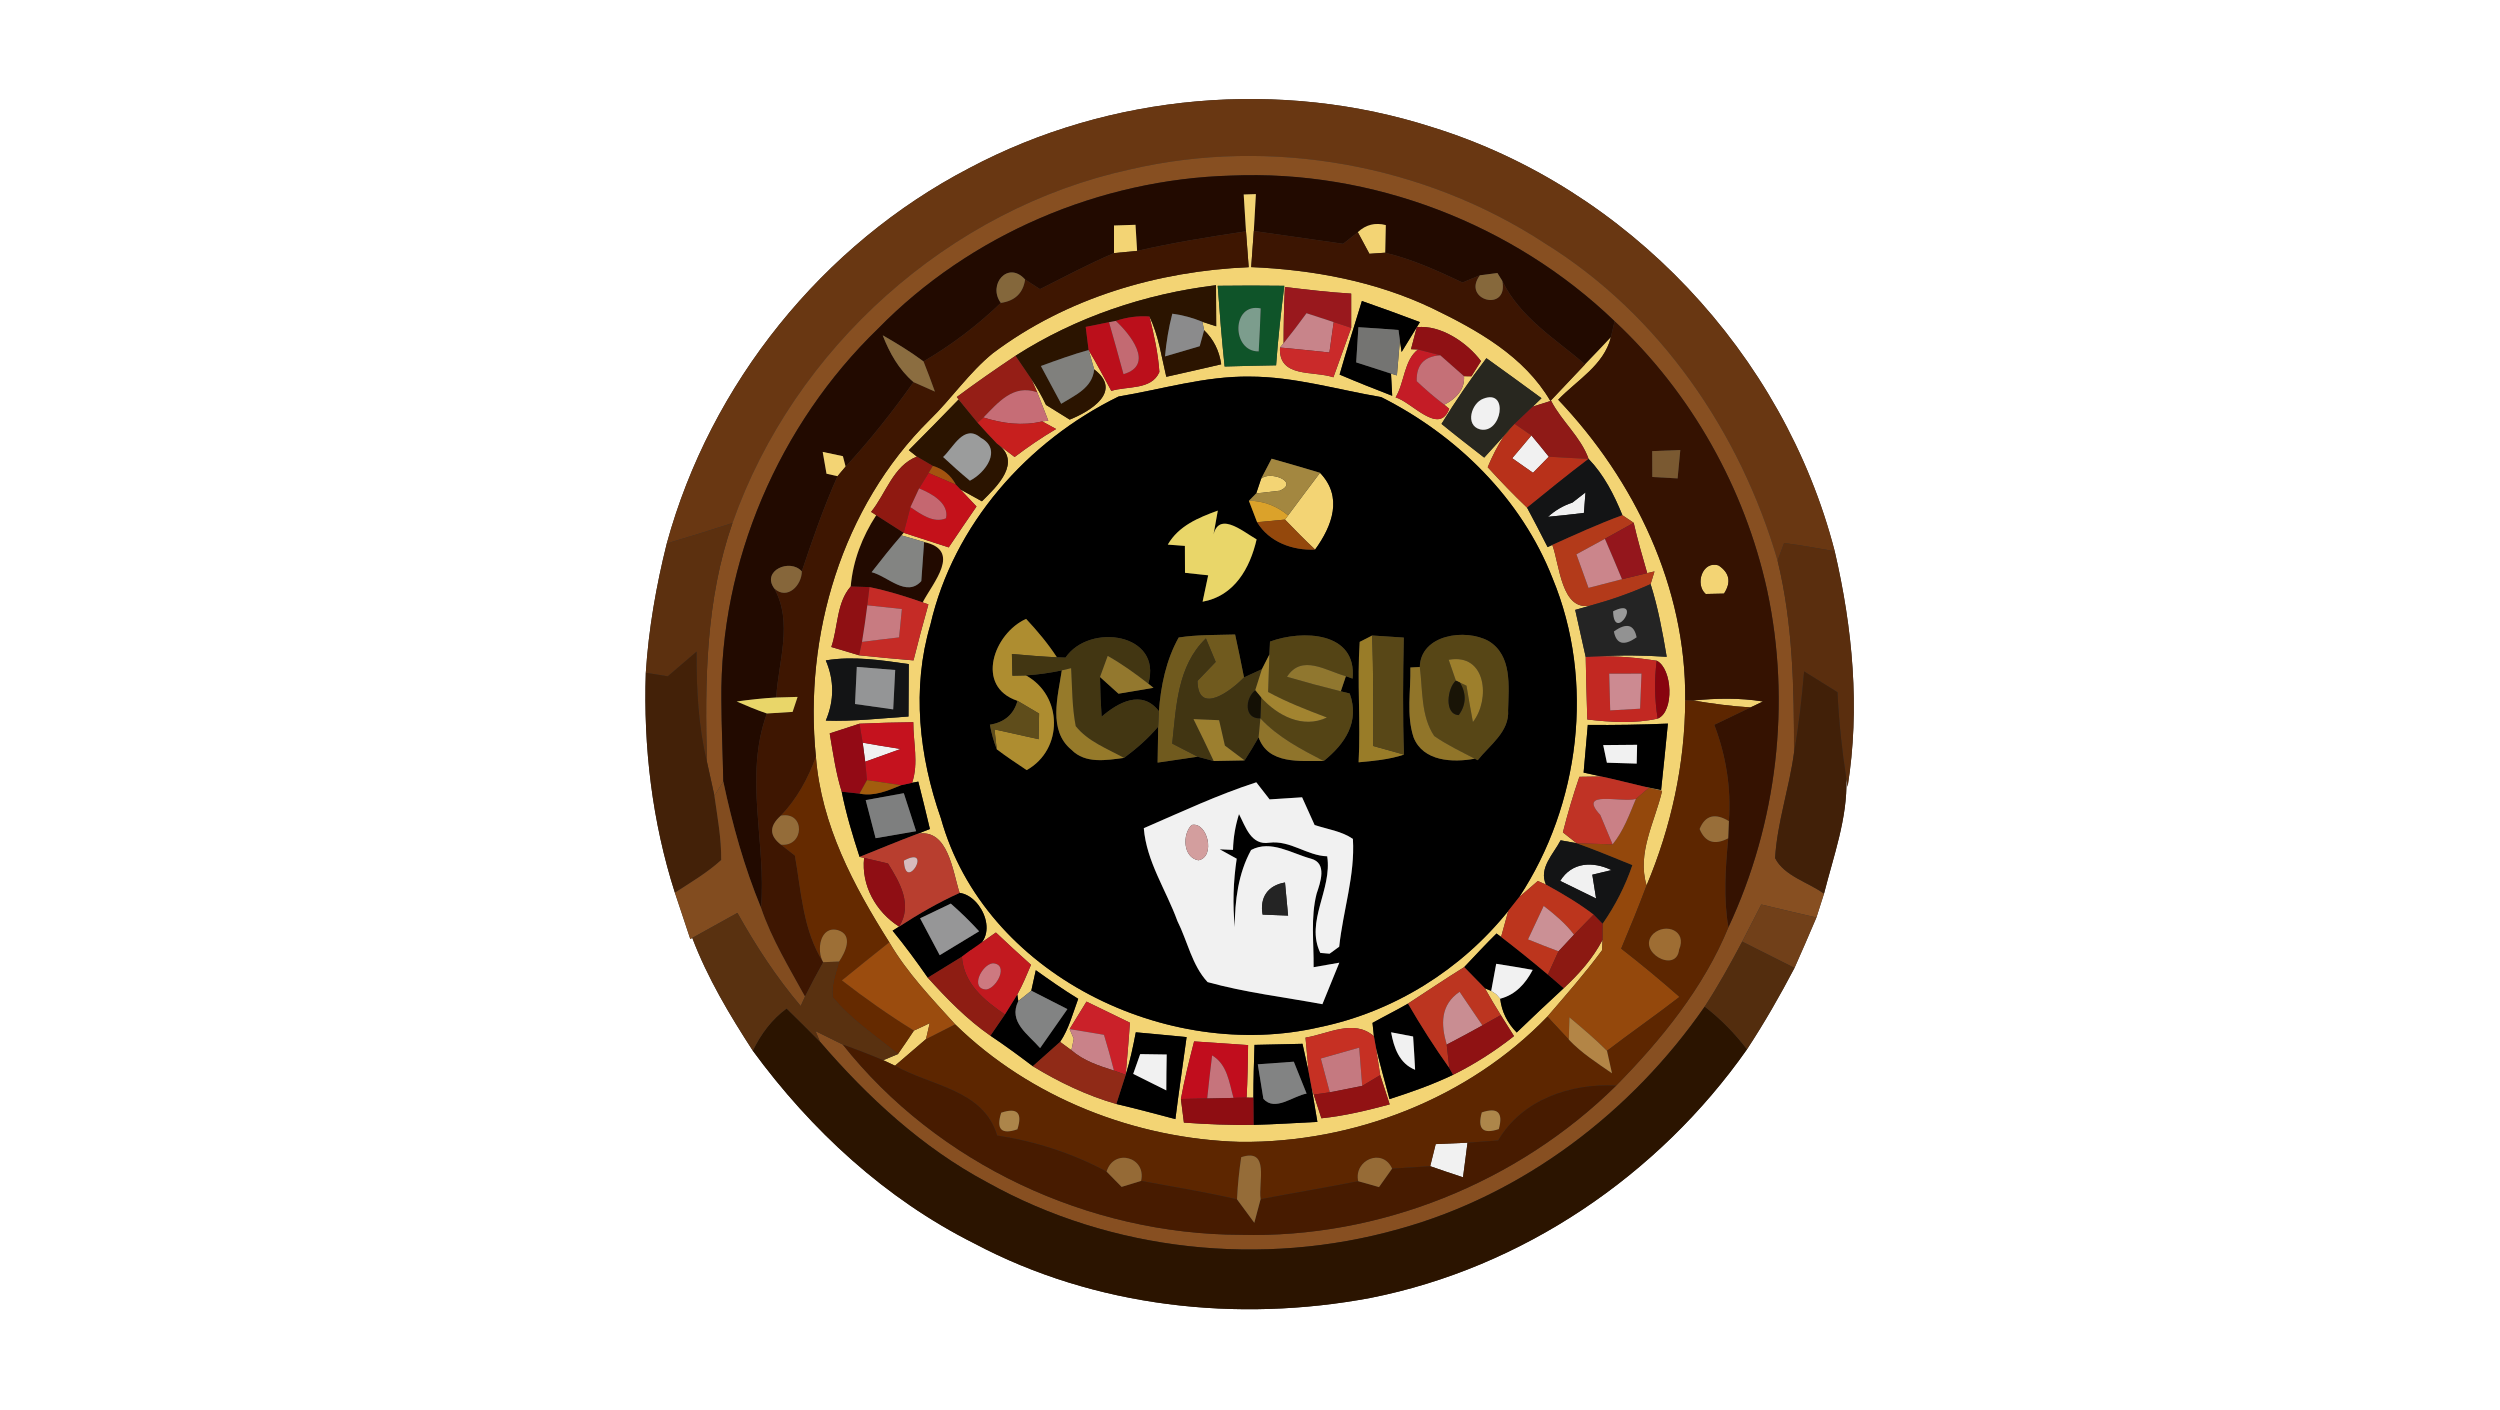 <?xml version="1.0" encoding="UTF-8" ?>
<!DOCTYPE svg PUBLIC "-//W3C//DTD SVG 1.1//EN" "http://www.w3.org/Graphics/SVG/1.1/DTD/svg11.dtd">
<svg width="250pt" height="141pt" viewBox="0 0 250 141" version="1.1" xmlns="http://www.w3.org/2000/svg">
<rect x="0" y="0" width="250" height="141" fill="#333333" stroke="none"/>
<g id="#ffffffff">
<path fill="#ffffff" opacity="1.00" d=" M 0.00 0.00 L 250.00 0.00 L 250.00 141.00 L 0.00 141.00 L 0.00 0.00 M 96.93 16.81 C 82.25 24.44 71.05 38.38 66.68 54.34 C 65.62 58.58 64.86 62.91 64.58 67.28 C 64.33 74.71 65.22 82.18 67.49 89.27 C 68.00 90.81 68.52 92.35 69.03 93.90 L 69.23 93.79 C 70.75 97.80 72.96 101.49 75.28 105.07 C 81.11 113.03 88.55 119.90 97.42 124.34 C 109.48 130.74 123.74 132.29 137.06 129.79 C 152.23 126.78 165.85 117.54 174.70 104.93 C 176.43 102.30 177.99 99.57 179.45 96.79 C 180.20 95.11 180.92 93.44 181.64 91.75 C 181.83 91.16 182.21 89.97 182.40 89.37 C 183.35 85.60 184.75 81.84 184.64 77.90 L 184.76 78.67 C 186.02 70.84 185.26 62.81 183.47 55.12 C 178.38 35.38 162.76 18.78 143.26 12.73 C 128.10 7.85 111.01 9.33 96.93 16.81 Z" />
</g>
<g id="#693712ff">
<path fill="#693712" opacity="1.00" d=" M 96.93 16.81 C 111.01 9.33 128.10 7.85 143.26 12.73 C 162.76 18.78 178.38 35.38 183.47 55.12 C 181.78 54.83 180.10 54.52 178.41 54.30 C 178.25 54.74 177.92 55.62 177.76 56.07 C 174.03 43.23 165.95 31.44 154.50 24.34 C 142.44 16.44 127.11 13.68 113.06 16.93 C 94.90 20.87 79.40 34.80 73.25 52.30 C 71.07 53.01 68.88 53.69 66.68 54.34 C 71.05 38.38 82.25 24.44 96.93 16.81 Z" />
</g>
<g id="#874f21ff">
<path fill="#874f21" opacity="1.00" d=" M 113.06 16.93 C 127.11 13.68 142.44 16.44 154.50 24.34 C 165.95 31.44 174.03 43.23 177.76 56.07 C 179.29 62.35 179.41 68.84 179.40 75.28 C 178.93 78.81 177.72 82.24 177.51 85.81 C 178.42 87.61 180.82 88.21 182.40 89.37 C 182.21 89.97 181.83 91.16 181.64 91.75 C 179.80 91.33 177.96 90.89 176.13 90.45 C 175.50 91.69 174.86 92.93 174.22 94.16 C 173.05 96.37 171.84 98.56 170.47 100.66 C 163.16 111.21 152.34 119.46 139.90 122.90 C 126.27 126.76 111.12 125.16 98.72 118.23 C 92.23 114.77 86.76 109.71 81.99 104.16 L 81.55 103.11 C 82.46 103.55 83.37 104.01 84.28 104.46 C 93.75 116.41 108.86 123.44 124.05 123.48 C 137.91 123.86 151.77 118.28 161.62 108.56 C 166.15 103.95 170.36 98.77 172.84 92.73 C 177.72 82.31 179.13 70.31 176.72 59.05 C 174.48 48.82 169.12 39.27 161.46 32.12 C 151.32 22.37 137.17 16.95 123.10 17.56 C 109.98 17.93 97.02 23.45 87.82 32.85 C 77.89 42.45 71.97 56.19 72.14 70.03 C 72.15 72.74 72.28 75.44 72.33 78.15 L 71.44 79.57 C 71.25 78.73 70.88 77.04 70.70 76.20 C 70.47 68.17 70.57 59.97 73.25 52.30 C 79.40 34.80 94.90 20.87 113.06 16.93 Z" />
</g>
<g id="#220a00ff">
<path fill="#220a00" opacity="1.00" d=" M 87.82 32.85 C 97.02 23.45 109.98 17.93 123.10 17.56 C 137.17 16.95 151.32 22.37 161.46 32.12 C 161.37 32.52 161.18 33.32 161.09 33.72 C 160.24 34.64 159.37 35.53 158.51 36.43 C 155.53 33.89 152.00 31.74 150.23 28.09 L 149.74 27.30 C 149.30 27.36 148.43 27.48 147.99 27.53 C 147.41 27.77 146.82 28.00 146.25 28.25 C 143.75 27.07 141.22 25.92 138.52 25.27 C 138.54 24.58 138.56 23.20 138.58 22.51 C 137.52 22.23 136.58 22.47 135.78 23.22 C 135.29 23.61 134.80 23.99 134.31 24.38 C 131.33 23.95 128.35 23.53 125.38 23.10 C 125.45 21.87 125.52 20.64 125.59 19.41 C 125.29 19.42 124.68 19.44 124.37 19.45 C 124.44 20.67 124.52 21.90 124.60 23.13 C 120.95 23.68 117.30 24.26 113.71 25.09 C 113.67 24.44 113.59 23.13 113.55 22.48 C 113.01 22.49 111.94 22.53 111.40 22.55 C 111.40 23.24 111.40 24.62 111.40 25.31 C 108.87 26.38 106.45 27.68 104.00 28.91 C 103.63 28.67 102.88 28.19 102.51 27.95 C 100.79 26.02 98.74 28.47 100.08 30.29 C 97.74 32.54 95.15 34.50 92.35 36.14 C 91.05 35.17 89.67 34.33 88.27 33.53 C 88.95 35.29 89.89 36.97 91.35 38.21 C 89.26 41.16 87.02 44.00 84.56 46.66 C 84.49 46.40 84.36 45.88 84.29 45.62 C 83.79 45.51 82.78 45.30 82.27 45.19 C 82.37 45.74 82.56 46.83 82.65 47.37 C 82.93 47.44 83.47 47.56 83.75 47.62 C 82.37 50.72 81.25 53.93 80.18 57.14 C 79.01 55.80 76.12 57.07 77.43 58.85 C 79.32 62.26 77.84 66.13 77.62 69.75 C 76.29 69.82 74.98 69.97 73.67 70.15 C 74.66 70.58 75.66 71.00 76.69 71.35 C 74.37 77.68 76.65 84.29 76.10 90.77 C 74.42 86.70 73.24 82.45 72.33 78.15 C 72.28 75.44 72.15 72.74 72.14 70.03 C 71.97 56.19 77.89 42.45 87.82 32.85 Z" />
<path fill="#220a00" opacity="1.00" d=" M 85.07 58.65 C 85.29 56.08 86.22 53.67 87.62 51.52 C 88.31 51.96 89.68 52.84 90.37 53.28 L 90.15 53.54 C 89.11 54.73 88.13 55.98 87.16 57.22 C 88.76 57.61 90.64 59.77 92.13 58.11 C 92.20 57.14 92.34 55.18 92.41 54.20 C 96.23 55.04 93.28 58.28 92.27 60.24 C 90.53 59.63 88.76 59.08 86.95 58.71 C 86.48 58.70 85.54 58.67 85.07 58.65 Z" />
</g>
<g id="#f3d474ff">
<path fill="#f3d474" opacity="1.00" d=" M 124.37 19.45 C 124.68 19.44 125.29 19.42 125.59 19.41 C 125.52 20.64 125.45 21.87 125.38 23.10 C 125.31 24.00 125.18 25.81 125.12 26.71 C 131.34 26.97 137.60 28.14 143.25 30.84 C 147.77 33.03 152.42 35.62 155.04 40.10 C 156.20 38.88 157.35 37.65 158.51 36.43 C 159.37 35.53 160.24 34.64 161.09 33.72 C 160.40 36.52 157.69 38.02 155.82 39.97 C 163.48 48.03 168.63 58.74 168.52 70.02 C 168.50 76.38 167.13 82.68 164.66 88.54 C 163.67 85.30 165.49 82.18 166.21 79.09 L 164.88 78.78 L 164.20 78.61 C 164.68 78.71 165.63 78.90 166.11 79.00 C 166.35 76.79 166.57 74.58 166.79 72.36 C 164.12 72.47 161.45 72.52 158.78 72.49 C 158.64 74.08 158.50 75.67 158.36 77.26 C 158.80 77.36 159.69 77.56 160.13 77.65 C 159.58 77.66 158.49 77.67 157.94 77.68 C 157.31 79.51 156.76 81.37 156.29 83.24 C 156.63 83.51 157.32 84.05 157.66 84.32 C 157.26 84.24 156.46 84.10 156.06 84.03 C 155.36 85.40 153.84 86.81 154.60 88.46 L 153.78 88.10 C 153.32 88.50 152.39 89.31 151.92 89.71 C 158.00 80.46 159.53 68.14 155.26 57.84 C 152.15 49.87 145.69 43.52 138.12 39.71 C 133.75 38.97 129.43 37.66 124.96 37.66 C 120.51 37.60 116.21 38.93 111.86 39.65 C 102.72 44.12 95.35 52.45 93.04 62.47 C 91.15 68.84 91.91 75.63 94.09 81.83 C 98.43 97.43 116.70 106.27 131.99 102.71 C 139.38 101.18 146.11 96.98 150.83 91.09 C 150.65 91.74 150.29 93.04 150.11 93.69 L 149.65 93.35 C 148.55 94.44 147.49 95.58 146.42 96.71 C 144.52 97.89 142.67 99.14 140.80 100.36 C 139.63 101.04 138.42 101.63 137.25 102.29 C 137.28 102.62 137.35 103.29 137.39 103.62 C 135.37 101.86 132.78 103.41 130.55 103.76 C 130.62 104.61 130.78 106.32 130.86 107.17 C 130.71 106.47 130.40 105.08 130.25 104.38 C 128.65 104.42 127.05 104.46 125.45 104.49 C 125.39 106.25 125.34 108.01 125.34 109.77 L 124.66 109.76 C 124.76 108.01 124.78 106.26 124.81 104.51 C 123.01 104.39 121.21 104.26 119.41 104.14 C 118.92 106.05 118.44 107.96 118.09 109.90 C 118.16 110.49 118.31 111.67 118.39 112.26 C 120.71 112.43 123.03 112.52 125.36 112.49 C 127.49 112.43 129.61 112.30 131.74 112.19 C 131.60 111.36 131.32 109.70 131.18 108.87 L 131.37 109.46 C 131.56 110.05 131.95 111.24 132.14 111.83 C 134.46 111.59 136.72 111.04 138.97 110.44 C 138.73 109.71 138.26 108.24 138.02 107.51 C 137.91 106.80 137.69 105.39 137.58 104.69 C 138.00 106.44 138.49 108.17 138.95 109.91 C 141.11 109.22 143.26 108.46 145.31 107.48 C 147.47 106.41 149.51 105.10 151.40 103.61 C 151.07 103.08 150.41 102.03 150.08 101.51 C 149.53 100.63 149.00 99.74 148.49 98.83 L 149.12 99.09 L 149.63 99.43 L 150.02 99.87 C 150.17 101.16 150.72 102.28 151.67 103.25 C 153.22 101.75 154.79 100.28 156.37 98.82 C 157.89 97.41 159.29 95.84 160.25 93.99 C 160.24 94.25 160.22 94.77 160.21 95.02 C 158.51 97.33 156.61 99.48 154.74 101.66 C 146.84 109.86 135.36 114.30 124.02 114.19 C 113.53 113.89 103.04 109.80 95.51 102.43 C 93.16 99.83 90.70 97.27 88.93 94.23 C 85.34 88.54 82.13 82.51 81.59 75.67 C 80.37 63.55 84.19 50.69 92.94 42.02 C 95.15 39.88 96.89 37.27 99.29 35.32 C 106.63 29.80 115.76 27.10 124.87 26.72 C 124.80 25.82 124.67 24.03 124.60 23.13 C 124.52 21.90 124.44 20.67 124.37 19.45 M 101.55 35.58 C 99.56 36.91 97.60 38.27 95.68 39.70 L 96.57 40.82 L 95.86 39.95 C 94.21 41.65 92.56 43.34 90.88 45.02 L 91.69 45.66 C 89.32 46.58 88.60 49.35 87.11 51.19 L 87.62 51.52 C 86.22 53.67 85.29 56.08 85.07 58.65 C 83.64 60.28 83.81 62.72 83.13 64.70 C 83.83 64.91 85.22 65.33 85.91 65.53 C 87.72 65.72 89.53 65.89 91.35 66.04 C 91.82 64.17 92.31 62.30 92.84 60.44 L 92.27 60.24 C 93.28 58.28 96.23 55.04 92.41 54.20 C 91.85 54.04 90.72 53.70 90.15 53.54 L 90.37 53.28 C 91.87 53.76 93.37 54.25 94.87 54.74 C 95.79 53.37 96.71 52.01 97.65 50.65 C 97.25 50.23 96.44 49.37 96.04 48.94 C 96.58 49.24 97.65 49.83 98.19 50.13 C 99.69 48.66 102.27 46.20 99.70 44.36 C 100.14 44.69 101.02 45.36 101.46 45.70 C 102.79 44.69 104.17 43.75 105.61 42.90 C 105.26 42.71 104.57 42.33 104.22 42.14 L 104.83 42.07 C 104.55 41.36 103.99 39.94 103.72 39.23 L 103.16 37.95 C 103.70 38.76 104.18 39.60 104.60 40.49 C 105.39 40.98 106.18 41.47 106.97 41.96 C 109.09 41.11 112.29 39.13 109.42 36.94 C 109.28 36.45 109.00 35.48 108.86 35.00 C 109.66 36.33 110.39 37.72 111.13 39.09 C 112.72 38.59 115.15 39.03 115.94 37.20 C 115.81 35.32 115.40 33.47 114.94 31.65 C 115.87 33.54 116.14 35.65 116.63 37.68 C 118.46 37.27 120.29 36.86 122.12 36.43 C 121.93 35.08 121.36 33.94 120.41 33.02 L 120.24 32.18 C 120.59 32.29 121.27 32.52 121.62 32.63 C 121.61 31.60 121.61 29.55 121.60 28.52 C 114.51 29.38 107.57 31.72 101.55 35.58 M 121.77 28.58 C 121.96 31.27 122.18 33.96 122.46 36.65 C 124.17 36.60 125.89 36.56 127.61 36.53 C 127.80 33.87 128.10 31.22 128.43 28.58 C 126.21 28.55 123.99 28.55 121.77 28.58 M 128.49 28.70 C 128.40 30.57 128.36 32.45 128.36 34.32 L 128.00 34.75 C 127.83 37.83 131.34 37.05 133.34 37.73 C 133.93 36.08 134.53 34.44 135.12 32.79 C 135.12 31.65 135.12 30.50 135.12 29.36 C 132.90 29.23 130.69 28.96 128.49 28.70 M 133.96 37.46 C 135.70 38.20 137.46 38.90 139.22 39.58 C 139.19 39.03 139.13 37.92 139.10 37.36 L 139.69 37.54 C 139.77 36.67 139.91 34.92 139.99 34.05 L 140.16 35.20 C 140.54 34.58 141.30 33.34 141.68 32.72 L 141.99 32.21 C 140.07 31.48 138.13 30.78 136.19 30.10 C 135.45 32.55 134.66 34.99 133.96 37.46 M 141.68 32.72 L 141.10 34.92 L 141.80 34.95 C 140.39 36.03 140.46 38.25 139.56 39.74 C 141.18 40.20 143.91 43.59 144.92 40.88 L 144.43 40.47 C 145.53 39.91 146.52 38.96 146.40 37.62 L 147.14 37.63 L 148.10 36.11 C 146.71 34.25 144.06 32.46 141.68 32.72 M 144.15 42.39 C 145.55 43.54 146.99 44.65 148.42 45.76 C 148.92 45.21 149.92 44.11 150.41 43.57 C 149.77 44.56 149.22 45.62 148.77 46.72 C 150.04 48.11 151.34 49.47 152.71 50.77 C 153.41 52.07 154.09 53.39 154.76 54.71 C 154.88 54.65 155.11 54.55 155.23 54.49 C 155.97 56.47 156.13 61.21 159.10 60.54 C 158.70 60.65 157.91 60.87 157.52 60.99 C 157.86 62.55 158.22 64.12 158.57 65.70 C 158.61 67.78 158.66 69.86 158.73 71.95 C 161.07 72.22 163.44 72.38 165.77 71.86 C 167.45 71.18 167.25 66.85 165.67 66.07 C 163.73 65.78 161.77 65.58 159.81 65.65 C 162.09 65.49 164.39 65.53 166.67 65.68 C 166.26 63.23 165.81 60.78 165.06 58.41 C 165.16 58.09 165.35 57.46 165.45 57.14 L 164.72 57.31 C 164.24 55.64 163.75 53.97 163.37 52.28 C 163.09 52.09 162.52 51.71 162.24 51.52 C 161.41 49.48 160.40 47.49 158.86 45.89 C 158.07 43.68 156.17 42.14 155.11 40.08 C 154.65 40.22 153.73 40.51 153.28 40.66 L 154.15 39.82 C 152.33 38.47 150.48 37.15 148.64 35.82 C 147.03 37.93 145.53 40.13 144.15 42.39 M 82.58 66.04 C 83.43 68.04 83.43 70.04 82.58 72.06 C 85.35 72.16 88.10 71.83 90.85 71.65 C 90.86 69.90 90.87 68.16 90.88 66.41 C 88.13 66.02 85.35 65.58 82.58 66.04 M 82.97 73.34 C 83.30 75.29 83.58 77.27 84.17 79.17 C 84.61 81.39 85.26 83.54 85.96 85.69 C 86.07 85.71 86.30 85.77 86.41 85.79 C 86.11 88.55 87.60 91.20 89.91 92.66 L 89.26 93.07 C 90.50 94.58 91.66 96.16 92.78 97.77 C 94.69 99.88 96.69 101.94 99.04 103.57 C 100.49 104.54 101.89 105.57 103.28 106.62 C 105.90 108.22 108.68 109.55 111.63 110.40 C 113.61 110.86 115.57 111.39 117.54 111.91 C 117.88 109.17 118.29 106.44 118.66 103.71 C 116.97 103.55 115.28 103.38 113.58 103.23 C 113.31 104.66 113.01 106.09 112.57 107.48 C 112.72 105.74 112.88 104.01 112.99 102.27 C 111.54 101.57 110.09 100.87 108.65 100.16 C 108.23 100.85 107.39 102.22 106.96 102.91 L 107.38 103.88 C 107.32 104.17 107.20 104.74 107.14 105.02 L 106.01 104.19 C 106.89 102.89 107.28 101.33 107.82 99.88 C 106.36 98.99 104.97 98.01 103.58 97.02 C 103.47 97.53 103.24 98.56 103.13 99.07 C 102.80 99.33 102.15 99.85 101.83 100.11 L 101.73 99.45 C 102.26 98.49 102.68 97.48 103.10 96.48 C 101.91 95.42 100.74 94.34 99.59 93.25 C 98.93 93.71 97.61 94.64 96.95 95.10 C 100.16 93.92 98.27 89.58 95.96 89.29 C 95.27 87.19 94.83 82.79 91.74 83.39 C 92.05 83.27 92.67 83.02 92.99 82.90 C 92.61 81.31 92.23 79.73 91.83 78.16 L 91.21 78.28 C 91.88 76.32 91.32 74.23 91.33 72.22 C 89.53 72.24 87.74 72.29 85.95 72.37 C 85.20 72.61 83.71 73.09 82.97 73.34 Z" />
<path fill="#f3d474" opacity="1.00" d=" M 111.40 22.55 C 111.94 22.53 113.01 22.49 113.55 22.48 C 113.59 23.13 113.67 24.44 113.71 25.09 C 113.13 25.15 111.98 25.26 111.40 25.31 C 111.40 24.62 111.40 23.24 111.40 22.55 Z" />
<path fill="#f3d474" opacity="1.00" d=" M 135.78 23.22 C 136.58 22.47 137.52 22.23 138.58 22.51 C 138.56 23.20 138.54 24.58 138.52 25.27 C 138.13 25.30 137.33 25.35 136.94 25.38 C 136.65 24.84 136.07 23.76 135.78 23.22 Z" />
<path fill="#f3d474" opacity="1.00" d=" M 82.27 45.19 C 82.78 45.30 83.79 45.51 84.29 45.62 C 84.36 45.88 84.49 46.40 84.56 46.66 C 84.36 46.90 83.95 47.38 83.75 47.62 C 83.47 47.56 82.93 47.44 82.65 47.37 C 82.56 46.83 82.37 45.74 82.27 45.19 Z" />
<path fill="#f3d474" opacity="1.00" d=" M 125.62 49.34 C 125.74 48.97 125.99 48.25 126.11 47.88 C 126.95 47.04 129.97 48.18 127.99 49.07 C 127.40 49.14 126.21 49.27 125.62 49.34 Z" />
<path fill="#f3d474" opacity="1.00" d=" M 128.81 51.54 C 129.86 50.12 130.93 48.70 132.00 47.28 C 134.32 49.69 133.23 52.59 131.51 54.96 C 130.48 53.99 129.48 52.98 128.50 51.96 L 128.81 51.54 Z" />
<path fill="#f3d474" opacity="1.00" d=" M 170.57 59.40 C 169.47 58.45 170.23 56.01 171.87 56.55 C 172.96 57.29 173.14 58.23 172.40 59.36 C 171.94 59.37 171.03 59.39 170.57 59.40 Z" />
<path fill="#f3d474" opacity="1.00" d=" M 169.31 70.05 C 171.63 69.82 173.98 69.77 176.30 70.15 C 175.99 70.30 175.36 70.59 175.05 70.74 C 173.12 70.63 171.21 70.36 169.31 70.05 Z" />
<path fill="#f3d474" opacity="1.00" d=" M 91.39 103.06 C 91.79 102.88 92.58 102.51 92.97 102.32 C 92.88 102.72 92.69 103.51 92.60 103.91 C 91.56 104.79 90.53 105.68 89.50 106.57 C 89.21 106.44 88.62 106.16 88.32 106.02 C 88.69 105.87 89.42 105.56 89.79 105.41 C 90.33 104.64 90.87 103.85 91.39 103.06 Z" />
</g>
<g id="#3e1601ff">
<path fill="#3e1601" opacity="1.00" d=" M 113.71 25.09 C 117.30 24.26 120.95 23.68 124.60 23.13 C 124.67 24.03 124.80 25.82 124.87 26.72 C 115.76 27.10 106.63 29.80 99.29 35.32 C 96.89 37.27 95.15 39.88 92.94 42.02 C 84.19 50.69 80.37 63.55 81.59 75.67 C 80.81 77.84 79.69 79.89 78.09 81.56 C 76.91 82.60 76.92 83.57 78.10 84.47 C 78.45 84.74 79.14 85.29 79.49 85.56 C 80.13 89.18 80.29 93.04 82.32 96.22 C 81.69 97.35 81.08 98.50 80.50 99.66 C 78.91 96.76 77.17 93.92 76.10 90.77 C 76.65 84.29 74.37 77.68 76.69 71.35 C 77.33 71.31 78.62 71.23 79.26 71.19 C 79.38 70.81 79.63 70.06 79.76 69.69 C 79.22 69.70 78.15 69.73 77.62 69.75 C 77.84 66.13 79.32 62.26 77.43 58.85 C 78.73 60.05 80.18 58.52 80.18 57.14 C 81.25 53.93 82.37 50.72 83.75 47.62 C 83.95 47.38 84.36 46.90 84.56 46.66 C 87.02 44.00 89.26 41.16 91.35 38.21 C 91.88 38.45 92.96 38.92 93.49 39.16 C 93.13 38.15 92.75 37.14 92.35 36.14 C 95.15 34.50 97.74 32.54 100.08 30.29 C 101.50 30.09 102.31 29.31 102.51 27.95 C 102.88 28.19 103.63 28.67 104.00 28.91 C 106.45 27.68 108.87 26.38 111.40 25.31 C 111.98 25.26 113.13 25.15 113.71 25.09 Z" />
</g>
<g id="#3c1502ff">
<path fill="#3c1502" opacity="1.00" d=" M 125.38 23.10 C 128.35 23.53 131.33 23.95 134.31 24.38 C 134.80 23.99 135.29 23.61 135.78 23.22 C 136.07 23.76 136.65 24.84 136.94 25.38 C 137.33 25.35 138.13 25.30 138.52 25.27 C 141.22 25.92 143.75 27.07 146.25 28.25 C 146.82 28.00 147.41 27.77 147.99 27.53 C 146.12 30.02 150.87 31.30 150.23 28.09 C 152.00 31.74 155.53 33.89 158.51 36.43 C 157.35 37.65 156.20 38.88 155.04 40.10 C 152.42 35.62 147.77 33.03 143.25 30.84 C 137.60 28.14 131.34 26.97 125.12 26.71 C 125.18 25.81 125.31 24.00 125.38 23.10 Z" />
</g>
<g id="#84673bff">
<path fill="#84673b" opacity="1.00" d=" M 100.08 30.29 C 98.74 28.47 100.79 26.02 102.51 27.95 C 102.31 29.31 101.50 30.09 100.08 30.29 Z" />
</g>
<g id="#86683bff">
<path fill="#86683b" opacity="1.00" d=" M 147.99 27.53 C 148.43 27.48 149.30 27.36 149.74 27.30 L 150.23 28.09 C 150.87 31.30 146.12 30.02 147.99 27.53 Z" />
</g>
<g id="#2b1400ff">
<path fill="#2b1400" opacity="1.00" d=" M 101.55 35.58 C 107.57 31.72 114.51 29.38 121.60 28.52 C 121.61 29.55 121.61 31.60 121.62 32.63 C 121.27 32.52 120.59 32.29 120.24 32.18 C 119.27 31.78 118.27 31.51 117.23 31.37 C 116.87 32.77 116.63 34.20 116.50 35.64 C 117.37 35.39 119.10 34.88 119.97 34.62 C 120.08 34.22 120.30 33.42 120.41 33.02 C 121.36 33.94 121.93 35.08 122.12 36.43 C 120.29 36.86 118.46 37.27 116.63 37.68 C 116.14 35.65 115.87 33.54 114.94 31.65 C 113.80 31.57 112.68 31.72 111.58 32.09 L 110.90 32.22 C 110.32 32.34 109.16 32.57 108.57 32.69 C 108.64 33.26 108.79 34.42 108.86 35.00 C 107.24 35.45 105.66 36.03 104.09 36.60 C 104.76 37.86 105.44 39.12 106.12 40.38 C 107.51 39.51 109.23 38.81 109.42 36.94 C 112.29 39.13 109.09 41.11 106.97 41.96 C 106.18 41.47 105.39 40.98 104.60 40.49 C 104.18 39.60 103.70 38.76 103.16 37.95 C 102.75 37.36 101.95 36.17 101.55 35.58 Z" />
<path fill="#2b1400" opacity="1.00" d=" M 90.88 45.02 C 92.56 43.34 94.21 41.65 95.86 39.95 L 96.57 40.82 C 96.87 41.19 97.46 41.91 97.76 42.27 C 98.39 42.98 99.04 43.67 99.70 44.36 C 102.27 46.20 99.69 48.66 98.19 50.13 C 97.65 49.83 96.58 49.24 96.04 48.94 L 95.59 48.47 C 95.08 47.52 94.31 46.89 93.28 46.59 C 92.88 46.36 92.09 45.89 91.69 45.66 L 90.88 45.02 M 94.31 45.70 C 95.18 46.51 96.07 47.31 96.99 48.07 C 98.53 47.29 100.26 44.97 98.08 43.78 C 96.39 42.34 95.33 44.77 94.31 45.70 Z" />
<path fill="#2b1400" opacity="1.00" d=" M 75.28 105.07 C 76.08 103.42 77.17 101.94 78.66 100.85 C 79.77 101.95 80.90 103.04 81.99 104.16 C 86.76 109.71 92.23 114.77 98.72 118.23 C 111.12 125.16 126.27 126.76 139.90 122.90 C 152.34 119.46 163.16 111.21 170.47 100.66 C 172.07 101.89 173.47 103.33 174.70 104.93 C 165.85 117.54 152.23 126.78 137.06 129.79 C 123.74 132.29 109.48 130.74 97.42 124.34 C 88.55 119.90 81.11 113.03 75.28 105.07 Z" />
</g>
<g id="#0f5429ff">
<path fill="#0f5429" opacity="1.00" d=" M 121.77 28.58 C 123.99 28.55 126.21 28.55 128.43 28.58 C 128.10 31.22 127.80 33.87 127.61 36.53 C 125.89 36.56 124.17 36.60 122.46 36.65 C 122.18 33.96 121.96 31.27 121.77 28.58 M 125.87 35.14 C 125.95 33.71 126.02 32.27 126.07 30.84 C 123.13 30.24 123.14 35.18 125.87 35.14 Z" />
</g>
<g id="#99181dff">
<path fill="#99181d" opacity="1.00" d=" M 128.49 28.70 C 130.69 28.96 132.90 29.23 135.12 29.36 C 135.12 30.50 135.12 31.65 135.12 32.79 L 133.37 32.21 C 132.46 31.91 131.56 31.61 130.65 31.32 C 129.91 32.34 129.15 33.34 128.36 34.32 C 128.36 32.45 128.40 30.57 128.49 28.70 Z" />
</g>
<g id="#8b8b8cff">
<path fill="#8b8b8c" opacity="1.00" d=" M 117.23 31.37 C 118.27 31.51 119.27 31.78 120.24 32.18 L 120.41 33.02 C 120.30 33.42 120.08 34.22 119.97 34.62 C 119.10 34.88 117.37 35.39 116.50 35.64 C 116.63 34.20 116.87 32.77 117.23 31.37 Z" />
</g>
<g id="#7c9d8dff">
<path fill="#7c9d8d" opacity="1.00" d=" M 125.87 35.14 C 123.14 35.18 123.13 30.24 126.07 30.84 C 126.02 32.27 125.95 33.71 125.87 35.14 Z" />
</g>
<g id="#c8848aff">
<path fill="#c8848a" opacity="1.00" d=" M 130.65 31.32 C 131.56 31.61 132.46 31.91 133.37 32.21 C 133.26 32.97 133.04 34.49 132.94 35.25 C 131.29 35.07 129.65 34.91 128.00 34.75 L 128.36 34.32 C 129.15 33.34 129.91 32.34 130.65 31.32 Z" />
</g>
<g id="#000000ff">
<path fill="#000000" opacity="1.00" d=" M 133.96 37.46 C 134.66 34.99 135.45 32.55 136.19 30.10 C 138.13 30.78 140.07 31.48 141.99 32.21 L 141.68 32.72 C 141.30 33.34 140.54 34.58 140.16 35.20 L 139.99 34.05 L 139.85 33.00 C 138.51 32.89 137.18 32.80 135.84 32.72 C 135.79 33.60 135.68 35.36 135.62 36.24 C 136.40 36.49 137.95 36.99 138.73 37.24 L 139.10 37.36 C 139.13 37.92 139.19 39.03 139.22 39.58 C 137.46 38.90 135.70 38.20 133.96 37.46 Z" />
<path fill="#000000" opacity="1.00" d=" M 111.86 39.65 C 116.21 38.93 120.51 37.60 124.96 37.66 C 129.43 37.66 133.75 38.97 138.12 39.71 C 145.69 43.52 152.15 49.87 155.26 57.84 C 159.53 68.14 158.00 80.46 151.92 89.71 C 151.65 90.05 151.10 90.74 150.83 91.09 C 146.11 96.98 139.38 101.18 131.99 102.71 C 116.70 106.27 98.43 97.43 94.09 81.83 C 91.91 75.63 91.15 68.84 93.04 62.47 C 95.35 52.45 102.72 44.12 111.86 39.65 M 127.16 45.87 C 126.89 46.37 126.37 47.38 126.11 47.88 C 125.99 48.25 125.74 48.97 125.62 49.34 L 124.89 50.08 C 125.09 50.62 125.50 51.68 125.71 52.22 C 126.91 54.21 129.26 55.06 131.51 54.96 C 133.23 52.59 134.32 49.69 132.00 47.28 C 130.39 46.80 128.78 46.32 127.16 45.87 M 116.78 54.46 L 118.49 54.59 C 118.49 55.26 118.50 56.61 118.50 57.28 C 119.08 57.34 120.24 57.46 120.82 57.53 C 120.68 58.19 120.40 59.51 120.26 60.17 C 123.43 59.60 124.99 56.84 125.66 53.94 C 124.20 53.10 121.63 50.86 121.26 53.96 C 121.39 53.24 121.65 51.78 121.78 51.06 C 119.84 51.77 117.87 52.58 116.78 54.46 M 101.75 70.08 C 101.38 71.43 100.46 72.23 98.99 72.47 C 99.14 73.31 99.37 74.13 99.68 74.93 C 100.64 75.66 101.66 76.33 102.67 77.01 C 106.35 74.94 106.29 69.57 102.59 67.54 C 103.80 67.46 104.99 67.29 106.18 67.04 C 105.80 69.62 104.78 73.04 107.15 74.98 C 108.54 76.40 110.63 76.02 112.40 75.79 C 113.65 74.87 114.82 73.84 115.82 72.66 C 115.81 73.56 115.78 75.36 115.76 76.26 C 116.76 76.11 118.76 75.82 119.76 75.67 C 120.16 75.78 120.97 75.99 121.37 76.10 C 122.14 76.08 123.69 76.05 124.46 76.04 C 124.95 75.28 125.42 74.51 125.86 73.73 C 126.82 76.48 130.06 76.07 132.37 76.10 C 134.51 74.38 135.99 72.18 134.97 69.35 L 134.08 69.13 L 134.59 67.62 L 135.26 67.86 C 135.71 63.14 130.22 62.97 127.00 64.16 C 126.98 64.48 126.95 65.13 126.94 65.45 C 126.75 65.81 126.38 66.55 126.19 66.92 C 125.74 67.12 124.84 67.53 124.40 67.74 C 124.12 66.30 123.82 64.87 123.51 63.45 C 121.62 63.51 119.73 63.46 117.87 63.75 C 116.62 65.98 116.08 68.58 115.89 71.12 C 114.20 68.92 111.81 70.24 110.16 71.67 C 110.07 70.35 110.02 69.03 110.00 67.70 C 110.46 68.12 111.39 68.95 111.85 69.37 C 112.73 69.22 114.48 68.93 115.35 68.78 L 114.83 68.37 C 116.28 63.33 108.95 62.25 106.55 65.76 C 106.34 65.75 105.91 65.74 105.69 65.73 C 104.79 64.35 103.73 63.09 102.61 61.89 C 99.39 63.33 97.46 68.65 101.75 70.08 M 135.97 64.19 C 135.70 68.19 136.08 72.21 135.86 76.23 C 137.39 76.09 138.94 75.95 140.40 75.46 C 140.26 71.56 140.30 67.66 140.38 63.76 C 139.59 63.70 138.01 63.60 137.22 63.55 L 135.97 64.19 M 141.98 66.70 L 141.04 66.75 C 141.09 69.06 140.62 71.50 141.36 73.74 C 142.32 76.16 145.29 76.27 147.47 75.87 L 147.77 76.02 C 148.97 74.50 150.96 73.18 150.81 71.01 C 150.87 68.63 151.23 65.53 148.85 64.10 C 146.52 62.82 142.06 63.46 141.98 66.70 M 114.38 82.82 C 114.65 86.16 116.62 89.01 117.74 92.10 C 118.75 94.11 119.20 96.54 120.76 98.21 C 124.51 99.25 128.41 99.71 132.24 100.42 C 132.81 99.03 133.37 97.65 133.93 96.27 C 133.28 96.38 132.00 96.60 131.36 96.72 C 131.39 94.27 131.05 91.76 131.66 89.37 C 132.03 88.26 132.75 86.32 131.11 85.87 C 129.19 85.36 127.08 83.95 125.11 85.00 C 123.83 87.32 123.47 90.10 123.48 92.72 C 123.25 90.44 123.33 88.13 123.67 85.87 C 123.25 85.63 122.40 85.16 121.97 84.93 L 123.30 84.99 C 123.33 83.77 123.53 82.58 123.90 81.41 C 124.56 82.66 125.09 84.56 126.93 84.27 C 129.05 84.01 130.69 85.57 132.72 85.63 C 133.24 88.96 130.51 92.14 132.03 95.29 L 132.96 95.37 L 133.92 94.67 C 134.30 91.07 135.52 87.52 135.29 83.89 C 134.16 83.11 132.75 82.93 131.46 82.50 C 131.05 81.57 130.63 80.65 130.21 79.73 C 129.40 79.78 127.77 79.89 126.96 79.94 C 126.63 79.52 125.97 78.66 125.63 78.23 C 121.77 79.48 118.10 81.21 114.38 82.82 Z" />
<path fill="#000000" opacity="1.00" d=" M 158.78 72.49 C 161.45 72.52 164.12 72.47 166.79 72.36 C 166.57 74.58 166.35 76.79 166.11 79.00 C 165.63 78.90 164.68 78.71 164.20 78.61 C 162.84 78.29 161.49 77.94 160.13 77.65 C 159.69 77.56 158.80 77.36 158.36 77.26 C 158.50 75.67 158.64 74.08 158.78 72.49 M 160.32 74.51 C 160.41 74.95 160.59 75.83 160.69 76.27 C 161.68 76.30 162.67 76.32 163.67 76.36 C 163.68 75.89 163.70 74.95 163.71 74.48 C 162.57 74.49 161.45 74.50 160.32 74.51 Z" />
<path fill="#000000" opacity="1.00" d=" M 90.11 78.52 L 91.21 78.28 L 91.83 78.16 C 92.23 79.73 92.61 81.31 92.99 82.90 C 92.67 83.02 92.05 83.27 91.74 83.39 C 89.80 84.12 87.88 84.92 85.96 85.69 C 85.26 83.54 84.61 81.39 84.17 79.17 C 84.61 79.22 85.50 79.31 85.95 79.36 C 87.40 79.67 88.80 79.06 90.11 78.52 M 86.57 80.01 C 86.90 81.28 87.23 82.55 87.56 83.82 C 88.57 83.64 90.60 83.29 91.61 83.12 C 91.20 81.85 90.79 80.58 90.38 79.32 C 89.43 79.49 87.52 79.84 86.57 80.01 Z" />
<path fill="#000000" opacity="1.00" d=" M 95.96 89.29 C 98.27 89.58 100.16 93.92 96.95 95.10 L 96.61 95.35 C 96.50 95.43 96.29 95.59 96.19 95.67 C 95.05 96.37 93.92 97.07 92.78 97.77 C 91.66 96.16 90.50 94.58 89.26 93.07 L 89.91 92.66 C 91.85 91.40 93.85 90.24 95.96 89.29 M 92.01 91.83 C 92.66 93.06 93.31 94.29 93.97 95.52 C 95.29 94.72 96.60 93.93 97.91 93.13 C 97.02 92.15 96.07 91.23 95.08 90.36 C 94.31 90.73 92.78 91.46 92.01 91.83 Z" />
<path fill="#000000" opacity="1.00" d=" M 146.42 96.71 C 147.49 95.58 148.55 94.44 149.65 93.35 L 150.11 93.69 C 151.70 94.91 153.26 96.17 154.79 97.46 C 155.18 97.80 155.97 98.48 156.37 98.82 C 154.79 100.28 153.22 101.75 151.67 103.25 C 150.72 102.28 150.17 101.16 150.02 99.87 C 151.55 99.48 152.56 98.35 153.27 96.99 C 152.06 96.77 150.84 96.57 149.62 96.38 C 149.50 97.06 149.25 98.41 149.12 99.09 L 148.49 98.83 C 147.97 98.30 146.94 97.24 146.42 96.71 Z" />
<path fill="#000000" opacity="1.00" d=" M 103.13 99.07 C 103.24 98.56 103.47 97.53 103.58 97.02 C 104.97 98.01 106.36 98.99 107.82 99.88 C 107.28 101.33 106.89 102.89 106.01 104.19 C 105.10 105.00 104.19 105.81 103.28 106.62 C 101.89 105.57 100.49 104.54 99.04 103.57 C 99.40 103.04 100.13 101.98 100.49 101.45 C 100.80 100.95 101.42 99.95 101.73 99.45 L 101.83 100.11 C 100.80 102.20 102.83 103.43 104.01 104.81 C 104.92 103.51 105.83 102.21 106.74 100.91 C 105.53 100.29 104.33 99.68 103.13 99.07 Z" />
<path fill="#000000" opacity="1.00" d=" M 137.25 102.29 C 138.42 101.63 139.63 101.04 140.80 100.36 C 142.08 102.57 143.45 104.72 144.93 106.80 L 145.31 107.48 C 143.26 108.46 141.11 109.22 138.95 109.91 C 138.49 108.17 138.00 106.44 137.58 104.69 L 137.39 103.62 C 137.35 103.29 137.28 102.62 137.25 102.29 M 139.11 103.23 C 139.39 104.77 139.93 106.35 141.51 106.98 C 141.45 105.87 141.39 104.76 141.31 103.65 C 140.76 103.55 139.66 103.33 139.11 103.23 Z" />
<path fill="#000000" opacity="1.00" d=" M 113.58 103.23 C 115.28 103.38 116.97 103.55 118.66 103.71 C 118.29 106.44 117.88 109.17 117.54 111.91 C 115.57 111.39 113.61 110.86 111.63 110.40 C 111.87 109.67 112.34 108.21 112.57 107.48 C 113.01 106.09 113.31 104.66 113.58 103.23 M 114.02 105.41 C 113.85 105.91 113.50 106.90 113.32 107.39 C 114.42 107.94 115.52 108.49 116.63 109.04 C 116.63 107.84 116.65 106.64 116.67 105.45 C 116.01 105.44 114.69 105.42 114.02 105.41 Z" />
<path fill="#000000" opacity="1.00" d=" M 125.34 109.77 C 125.34 108.01 125.39 106.25 125.45 104.49 C 127.05 104.46 128.65 104.42 130.25 104.38 C 130.40 105.08 130.71 106.47 130.86 107.17 C 130.94 107.59 131.10 108.44 131.18 108.87 C 131.32 109.70 131.60 111.36 131.74 112.19 C 129.61 112.30 127.49 112.43 125.36 112.49 C 125.35 111.81 125.34 110.45 125.34 109.77 M 125.78 106.43 C 125.92 107.29 126.20 109.02 126.34 109.88 C 127.50 111.20 129.32 109.58 130.66 109.36 C 130.34 108.56 129.70 106.97 129.38 106.17 C 128.48 106.24 126.68 106.36 125.78 106.43 Z" />
</g>
<g id="#bb0f1bff">
<path fill="#bb0f1b" opacity="1.00" d=" M 111.58 32.09 C 112.68 31.72 113.80 31.57 114.94 31.65 C 115.40 33.47 115.81 35.32 115.94 37.20 C 115.15 39.03 112.72 38.59 111.13 39.09 C 110.39 37.72 109.66 36.33 108.86 35.00 C 108.79 34.42 108.64 33.26 108.57 32.69 C 109.16 32.57 110.32 32.34 110.90 32.22 C 111.41 33.95 111.87 35.69 112.35 37.42 C 115.52 36.49 112.98 33.38 111.58 32.09 Z" />
</g>
<g id="#ca2a2aff">
<path fill="#ca2a2a" opacity="1.00" d=" M 133.37 32.21 L 135.12 32.79 C 134.53 34.44 133.93 36.08 133.34 37.73 C 131.34 37.05 127.83 37.83 128.00 34.75 C 129.65 34.91 131.29 35.07 132.94 35.25 C 133.04 34.49 133.26 32.97 133.37 32.21 Z" />
</g>
<g id="#351201ff">
<path fill="#351201" opacity="1.00" d=" M 161.46 32.12 C 169.12 39.27 174.48 48.82 176.72 59.05 C 179.13 70.31 177.72 82.31 172.84 92.73 C 172.33 89.79 172.55 86.79 172.82 83.83 C 172.84 83.40 172.87 82.54 172.89 82.11 C 173.13 78.82 172.60 75.56 171.43 72.48 C 172.64 71.90 173.84 71.32 175.05 70.74 C 175.36 70.59 175.99 70.30 176.30 70.15 C 173.98 69.77 171.63 69.82 169.31 70.05 L 168.52 70.02 C 168.63 58.74 163.48 48.03 155.82 39.97 C 157.69 38.02 160.40 36.52 161.09 33.72 C 161.18 33.32 161.37 32.52 161.46 32.12 M 165.22 45.11 C 165.22 45.76 165.23 47.05 165.23 47.70 C 165.86 47.74 167.13 47.81 167.76 47.84 C 167.83 47.13 167.96 45.71 168.03 45.00 C 167.33 45.03 165.92 45.08 165.22 45.11 M 170.57 59.40 C 171.03 59.39 171.94 59.37 172.40 59.36 C 173.14 58.23 172.96 57.29 171.87 56.55 C 170.23 56.01 169.47 58.45 170.57 59.40 Z" />
</g>
<g id="#c36a72ff">
<path fill="#c36a72" opacity="1.00" d=" M 110.90 32.22 L 111.58 32.09 C 112.98 33.38 115.52 36.49 112.35 37.42 C 111.87 35.69 111.41 33.95 110.90 32.22 Z" />
</g>
<g id="#747472ff">
<path fill="#747472" opacity="1.00" d=" M 135.84 32.72 C 137.18 32.80 138.51 32.89 139.85 33.00 L 139.99 34.05 C 139.91 34.92 139.77 36.67 139.69 37.54 L 139.10 37.36 L 138.73 37.24 C 137.95 36.99 136.40 36.49 135.62 36.24 C 135.68 35.36 135.79 33.60 135.84 32.72 Z" />
</g>
<g id="#8f1114ff">
<path fill="#8f1114" opacity="1.00" d=" M 141.68 32.72 C 144.06 32.46 146.71 34.25 148.10 36.11 L 147.14 37.63 L 146.40 37.62 C 145.81 37.10 144.62 36.05 144.03 35.53 C 143.47 35.39 142.36 35.10 141.80 34.95 L 141.10 34.92 L 141.68 32.72 Z" />
</g>
<g id="#8b6d40ff">
<path fill="#8b6d40" opacity="1.00" d=" M 88.27 33.53 C 89.67 34.33 91.05 35.17 92.35 36.14 C 92.75 37.14 93.13 38.15 93.49 39.16 C 92.96 38.92 91.88 38.45 91.35 38.21 C 89.89 36.97 88.95 35.29 88.27 33.53 Z" />
</g>
<g id="#80807dff">
<path fill="#80807d" opacity="1.00" d=" M 104.09 36.60 C 105.66 36.03 107.24 35.45 108.86 35.00 C 109.00 35.48 109.28 36.45 109.42 36.94 C 109.23 38.81 107.51 39.51 106.12 40.38 C 105.44 39.12 104.76 37.86 104.09 36.60 Z" />
</g>
<g id="#c41c26ff">
<path fill="#c41c26" opacity="1.00" d=" M 139.56 39.74 C 140.46 38.25 140.39 36.03 141.80 34.95 C 142.36 35.10 143.47 35.39 144.03 35.53 C 142.41 35.63 141.62 36.50 141.67 38.12 C 142.55 38.95 143.46 39.74 144.43 40.47 L 144.92 40.88 C 143.91 43.59 141.18 40.20 139.56 39.74 Z" />
</g>
<g id="#951e16ff">
<path fill="#951e16" opacity="1.00" d=" M 95.68 39.70 C 97.60 38.27 99.56 36.91 101.55 35.58 C 101.95 36.17 102.75 37.36 103.16 37.95 L 103.72 39.23 C 101.32 38.38 99.81 40.26 98.34 41.75 L 97.76 42.27 C 97.46 41.91 96.87 41.19 96.57 40.82 L 95.68 39.70 Z" />
</g>
<g id="#c57077ff">
<path fill="#c57077" opacity="1.00" d=" M 141.67 38.12 C 141.62 36.50 142.41 35.63 144.03 35.53 C 144.62 36.05 145.81 37.10 146.40 37.62 C 146.52 38.96 145.53 39.91 144.43 40.47 C 143.46 39.74 142.55 38.95 141.67 38.12 Z" />
</g>
<g id="#28271fff">
<path fill="#28271f" opacity="1.00" d=" M 144.15 42.39 C 145.53 40.13 147.03 37.93 148.64 35.82 C 150.48 37.15 152.33 38.47 154.15 39.82 L 153.28 40.66 C 152.82 41.09 151.91 41.96 151.46 42.39 C 151.34 42.51 151.12 42.76 151.00 42.88 C 150.86 43.05 150.56 43.39 150.41 43.57 C 149.92 44.11 148.92 45.21 148.42 45.76 C 146.99 44.65 145.55 43.54 144.15 42.39 M 148.33 39.87 C 147.14 40.30 146.47 42.53 148.01 42.94 C 150.17 43.44 150.92 38.85 148.33 39.87 Z" />
</g>
<g id="#c66d76ff">
<path fill="#c66d76" opacity="1.00" d=" M 98.34 41.75 C 99.81 40.26 101.32 38.38 103.72 39.23 C 103.99 39.94 104.55 41.36 104.83 42.07 L 104.22 42.14 C 102.24 42.62 100.26 42.35 98.34 41.75 Z" />
</g>
<g id="#f1f1f1ff">
<path fill="#f1f1f1" opacity="1.00" d=" M 148.33 39.87 C 150.92 38.85 150.17 43.44 148.01 42.94 C 146.47 42.53 147.14 40.30 148.33 39.87 Z" />
<path fill="#f1f1f1" opacity="1.00" d=" M 153.14 43.54 C 153.73 44.24 154.31 44.95 154.88 45.67 C 154.35 46.21 153.83 46.74 153.30 47.28 C 152.61 46.79 151.91 46.30 151.22 45.82 C 151.86 45.06 152.51 44.31 153.14 43.54 Z" />
<path fill="#f1f1f1" opacity="1.00" d=" M 157.24 50.26 C 157.57 50.01 158.22 49.50 158.55 49.24 C 158.51 49.75 158.43 50.77 158.39 51.29 C 157.19 51.44 156.00 51.57 154.80 51.68 C 155.51 51.04 156.32 50.56 157.24 50.26 Z" />
<path fill="#f1f1f1" opacity="1.00" d=" M 86.27 74.27 C 87.53 74.49 88.79 74.70 90.06 74.90 C 88.88 75.33 87.70 75.75 86.52 76.17 C 86.46 75.70 86.33 74.74 86.27 74.27 Z" />
<path fill="#f1f1f1" opacity="1.00" d=" M 160.32 74.51 C 161.45 74.50 162.57 74.49 163.71 74.48 C 163.70 74.95 163.68 75.89 163.67 76.36 C 162.67 76.32 161.68 76.30 160.69 76.27 C 160.59 75.83 160.41 74.95 160.32 74.51 Z" />
<path fill="#f1f1f1" opacity="1.00" d=" M 114.38 82.82 C 118.10 81.21 121.77 79.48 125.63 78.23 C 125.97 78.66 126.63 79.52 126.96 79.94 C 127.77 79.89 129.40 79.78 130.21 79.73 C 130.63 80.65 131.05 81.57 131.46 82.50 C 132.75 82.93 134.16 83.11 135.29 83.89 C 135.52 87.52 134.30 91.07 133.92 94.67 L 132.96 95.37 L 132.03 95.29 C 130.51 92.14 133.24 88.96 132.72 85.63 C 130.69 85.57 129.05 84.01 126.93 84.27 C 125.09 84.56 124.56 82.66 123.90 81.41 C 123.53 82.58 123.33 83.77 123.30 84.99 L 121.97 84.93 C 122.40 85.16 123.25 85.63 123.67 85.87 C 123.33 88.13 123.25 90.44 123.48 92.72 C 123.47 90.10 123.83 87.32 125.11 85.00 C 127.08 83.95 129.19 85.36 131.11 85.87 C 132.75 86.32 132.03 88.26 131.66 89.37 C 131.05 91.76 131.39 94.27 131.36 96.72 C 132.00 96.60 133.28 96.38 133.93 96.27 C 133.37 97.65 132.81 99.03 132.24 100.42 C 128.41 99.71 124.51 99.25 120.76 98.21 C 119.20 96.54 118.75 94.11 117.74 92.10 C 116.62 89.01 114.65 86.16 114.38 82.82 M 119.16 82.50 C 118.21 83.44 118.30 85.76 119.84 86.03 C 121.59 85.71 120.76 82.13 119.16 82.50 M 126.26 91.46 C 126.90 91.49 128.17 91.53 128.81 91.56 C 128.71 90.45 128.61 89.35 128.50 88.25 C 126.79 88.53 125.95 89.75 126.26 91.46 Z" />
<path fill="#f1f1f1" opacity="1.00" d=" M 156.02 88.09 C 157.18 86.20 159.28 86.11 161.15 87.01 C 160.67 87.13 159.71 87.35 159.23 87.47 C 159.33 88.06 159.52 89.25 159.61 89.85 C 158.41 89.27 157.22 88.67 156.02 88.09 M 157.93 87.36 C 158.55 87.97 158.55 87.97 157.93 87.36 Z" />
<path fill="#f1f1f1" opacity="1.00" d=" M 149.62 96.38 C 150.84 96.57 152.06 96.77 153.27 96.99 C 152.56 98.35 151.55 99.48 150.02 99.87 L 149.63 99.43 L 149.12 99.09 C 149.25 98.41 149.50 97.06 149.62 96.38 Z" />
<path fill="#f1f1f1" opacity="1.00" d=" M 139.11 103.23 C 139.66 103.33 140.76 103.55 141.31 103.65 C 141.39 104.76 141.45 105.87 141.51 106.98 C 139.93 106.35 139.39 104.77 139.11 103.23 Z" />
<path fill="#f1f1f1" opacity="1.00" d=" M 114.02 105.41 C 114.69 105.42 116.01 105.44 116.67 105.45 C 116.65 106.64 116.63 107.84 116.63 109.04 C 115.52 108.49 114.42 107.94 113.32 107.39 C 113.50 106.90 113.85 105.91 114.02 105.41 Z" />
<path fill="#f1f1f1" opacity="1.00" d=" M 143.57 114.41 C 144.63 114.37 145.69 114.32 146.75 114.27 C 146.60 115.42 146.46 116.58 146.30 117.73 C 145.20 117.37 144.11 117.00 143.02 116.62 C 143.16 116.07 143.43 114.96 143.57 114.41 Z" />
</g>
<g id="#8f1a17ff">
<path fill="#8f1a17" opacity="1.00" d=" M 151.46 42.39 C 151.91 41.96 152.82 41.09 153.28 40.66 C 153.73 40.51 154.65 40.22 155.11 40.08 C 156.17 42.14 158.07 43.68 158.86 45.89 C 157.53 45.83 156.21 45.75 154.88 45.67 C 154.31 44.95 153.73 44.24 153.14 43.54 C 152.72 43.25 151.88 42.68 151.46 42.39 Z" />
</g>
<g id="#c71f1eff">
<path fill="#c71f1e" opacity="1.00" d=" M 97.76 42.27 L 98.34 41.75 C 100.26 42.35 102.24 42.62 104.22 42.14 C 104.57 42.33 105.26 42.71 105.61 42.90 C 104.17 43.75 102.79 44.69 101.46 45.70 C 101.02 45.36 100.14 44.69 99.70 44.36 C 99.04 43.67 98.39 42.98 97.76 42.27 Z" />
</g>
<g id="#85630fff">
<path fill="#85630f" opacity="1.00" d=" M 151.00 42.88 C 151.12 42.76 151.34 42.51 151.46 42.39 C 151.34 42.51 151.12 42.76 151.00 42.88 Z" />
</g>
<g id="#b8311aff">
<path fill="#b8311a" opacity="1.00" d=" M 151.46 42.39 C 151.88 42.68 152.72 43.25 153.14 43.54 C 152.51 44.31 151.86 45.06 151.22 45.82 C 151.91 46.30 152.61 46.79 153.30 47.28 C 153.83 46.74 154.35 46.21 154.88 45.67 C 156.21 45.75 157.53 45.83 158.86 45.89 C 156.77 47.47 154.74 49.12 152.71 50.77 C 151.34 49.47 150.04 48.11 148.77 46.72 C 149.22 45.62 149.77 44.56 150.41 43.57 L 150.77 43.22 L 151.00 42.88 C 151.12 42.76 151.34 42.51 151.46 42.39 Z" />
</g>
<g id="#8a6810ff">
<path fill="#8a6810" opacity="1.00" d=" M 150.41 43.57 C 150.56 43.39 150.86 43.05 151.00 42.88 L 150.77 43.22 L 150.41 43.57 Z" />
</g>
<g id="#9b9c9cff">
<path fill="#9b9c9c" opacity="1.00" d=" M 94.31 45.70 C 95.33 44.77 96.39 42.34 98.08 43.78 C 100.26 44.97 98.53 47.29 96.99 48.07 C 96.07 47.31 95.18 46.51 94.31 45.70 Z" />
</g>
<g id="#7a5931ff">
<path fill="#7a5931" opacity="1.00" d=" M 165.22 45.11 C 165.92 45.08 167.33 45.03 168.03 45.00 C 167.96 45.71 167.83 47.13 167.76 47.84 C 167.13 47.81 165.86 47.74 165.23 47.70 C 165.23 47.05 165.22 45.76 165.22 45.11 Z" />
</g>
<g id="#8f1911ff">
<path fill="#8f1911" opacity="1.00" d=" M 87.11 51.19 C 88.60 49.35 89.32 46.58 91.69 45.66 C 92.09 45.89 92.88 46.36 93.28 46.59 L 92.86 47.30 C 92.62 47.69 92.15 48.45 91.91 48.84 C 91.69 49.31 91.26 50.25 91.04 50.72 C 90.87 51.36 90.54 52.64 90.37 53.28 C 89.68 52.84 88.31 51.96 87.62 51.52 L 87.11 51.19 Z" />
</g>
<g id="#a38740ff">
<path fill="#a38740" opacity="1.00" d=" M 127.16 45.87 C 128.78 46.32 130.39 46.80 132.00 47.28 C 130.93 48.70 129.86 50.12 128.81 51.54 C 127.72 50.62 126.32 50.06 124.89 50.08 L 125.62 49.34 C 126.21 49.27 127.40 49.14 127.99 49.07 C 129.97 48.18 126.95 47.04 126.11 47.88 C 126.37 47.38 126.89 46.37 127.16 45.87 Z" />
</g>
<g id="#131415ff">
<path fill="#131415" opacity="1.00" d=" M 158.86 45.89 C 160.40 47.49 161.41 49.48 162.24 51.52 C 159.85 52.39 157.55 53.45 155.23 54.49 C 155.11 54.55 154.88 54.65 154.76 54.71 C 154.09 53.39 153.41 52.07 152.71 50.77 C 154.74 49.12 156.77 47.47 158.86 45.89 M 157.24 50.26 C 156.32 50.56 155.51 51.04 154.80 51.68 C 156.00 51.57 157.19 51.44 158.39 51.29 C 158.43 50.77 158.51 49.75 158.55 49.24 C 158.22 49.50 157.57 50.01 157.24 50.26 Z" />
<path fill="#131415" opacity="1.00" d=" M 82.58 66.04 C 85.35 65.58 88.13 66.02 90.88 66.41 C 90.87 68.16 90.86 69.90 90.85 71.65 C 88.10 71.83 85.35 72.16 82.58 72.06 C 83.43 70.04 83.43 68.04 82.58 66.04 M 85.68 66.69 C 85.63 67.62 85.54 69.47 85.50 70.40 C 86.77 70.58 88.04 70.76 89.32 70.94 C 89.39 69.63 89.45 68.32 89.52 67.00 C 88.56 66.92 86.64 66.77 85.68 66.69 Z" />
<path fill="#131415" opacity="1.00" d=" M 156.06 84.03 C 156.46 84.10 157.26 84.24 157.66 84.32 C 159.54 84.99 161.39 85.76 163.24 86.51 C 162.53 88.60 161.52 90.57 160.26 92.38 L 159.36 91.46 C 157.87 90.32 156.25 89.37 154.60 88.46 C 153.84 86.81 155.36 85.40 156.06 84.03 M 156.02 88.09 C 157.22 88.67 158.41 89.27 159.61 89.85 C 159.52 89.25 159.33 88.06 159.23 87.47 C 159.71 87.35 160.67 87.13 161.15 87.01 C 159.28 86.11 157.18 86.20 156.02 88.09 Z" />
</g>
<g id="#a4530fff">
<path fill="#a4530f" opacity="1.00" d=" M 93.28 46.59 C 94.31 46.89 95.08 47.52 95.59 48.47 C 94.91 48.18 93.54 47.60 92.86 47.30 L 93.28 46.59 Z" />
</g>
<g id="#c4111aff">
<path fill="#c4111a" opacity="1.00" d=" M 91.91 48.84 C 92.15 48.45 92.62 47.69 92.86 47.30 C 93.54 47.60 94.91 48.18 95.59 48.47 L 96.04 48.94 C 96.44 49.37 97.25 50.23 97.65 50.65 C 96.71 52.01 95.79 53.37 94.87 54.74 C 93.37 54.25 91.87 53.76 90.37 53.28 C 90.54 52.64 90.87 51.36 91.04 50.72 C 92.04 51.38 93.35 52.37 94.60 51.83 C 94.94 50.30 93.10 49.32 91.91 48.84 Z" />
</g>
<g id="#c56770ff">
<path fill="#c56770" opacity="1.00" d=" M 91.04 50.72 C 91.26 50.25 91.69 49.31 91.91 48.84 C 93.10 49.32 94.94 50.30 94.60 51.83 C 93.35 52.37 92.04 51.38 91.04 50.72 Z" />
</g>
<g id="#dba22aff">
<path fill="#dba22a" opacity="1.00" d=" M 124.89 50.08 C 126.32 50.06 127.72 50.62 128.81 51.54 L 128.50 51.96 C 127.80 52.02 126.41 52.15 125.71 52.22 C 125.50 51.68 125.09 50.62 124.89 50.08 Z" />
</g>
<g id="#5c300fff">
<path fill="#5c300f" opacity="1.00" d=" M 66.68 54.34 C 68.88 53.69 71.07 53.01 73.25 52.30 C 70.57 59.97 70.47 68.17 70.70 76.20 C 69.82 72.59 69.64 68.86 69.66 65.16 C 68.70 65.98 67.74 66.80 66.78 67.63 C 66.23 67.54 65.13 67.36 64.58 67.28 C 64.86 62.91 65.62 58.58 66.68 54.34 Z" />
</g>
<g id="#e9d669ff">
<path fill="#e9d669" opacity="1.00" d=" M 116.78 54.46 C 117.87 52.58 119.84 51.77 121.78 51.06 C 121.65 51.78 121.39 53.24 121.26 53.96 C 121.63 50.86 124.20 53.10 125.66 53.94 C 124.99 56.84 123.43 59.60 120.26 60.17 C 120.40 59.51 120.68 58.19 120.82 57.53 C 120.24 57.46 119.08 57.34 118.50 57.28 C 118.50 56.61 118.49 55.26 118.49 54.59 L 116.78 54.46 Z" />
<path fill="#e9d669" opacity="1.00" d=" M 73.67 70.15 C 74.98 69.97 76.29 69.82 77.62 69.75 C 78.15 69.73 79.22 69.70 79.76 69.69 C 79.63 70.06 79.38 70.81 79.26 71.19 C 78.62 71.23 77.33 71.31 76.69 71.35 C 75.66 71.00 74.66 70.58 73.67 70.15 Z" />
</g>
<g id="#94480cff">
<path fill="#94480c" opacity="1.00" d=" M 125.71 52.22 C 126.41 52.15 127.80 52.02 128.50 51.96 C 129.48 52.98 130.48 53.99 131.51 54.96 C 129.26 55.06 126.91 54.21 125.71 52.22 Z" />
<path fill="#94480c" opacity="1.00" d=" M 163.59 79.89 L 164.88 78.78 L 166.21 79.09 C 165.49 82.18 163.67 85.30 164.66 88.54 C 163.86 90.67 163.00 92.77 162.12 94.86 C 164.11 96.41 166.06 98.02 167.95 99.69 C 165.57 101.54 163.09 103.25 160.70 105.08 C 159.51 103.89 158.23 102.81 156.94 101.73 C 156.93 102.29 156.89 103.41 156.88 103.96 C 156.34 103.39 155.28 102.23 154.74 101.66 C 156.61 99.48 158.51 97.33 160.21 95.02 C 160.22 94.77 160.24 94.25 160.25 93.99 C 160.26 93.59 160.26 92.78 160.26 92.38 C 161.52 90.57 162.53 88.60 163.24 86.51 C 161.39 85.76 159.54 84.99 157.66 84.32 C 158.56 84.35 160.36 84.41 161.26 84.44 C 162.35 83.10 162.94 81.46 163.59 79.89 Z" />
</g>
<g id="#b33a1aff">
<path fill="#b33a1a" opacity="1.00" d=" M 155.23 54.49 C 157.55 53.45 159.85 52.39 162.24 51.52 C 162.52 51.71 163.09 52.09 163.37 52.28 C 162.41 52.81 161.45 53.35 160.49 53.88 C 159.78 54.26 158.35 55.04 157.64 55.43 C 158.04 56.55 158.44 57.67 158.85 58.79 C 159.96 58.50 161.08 58.21 162.20 57.92 C 162.83 57.77 164.09 57.46 164.72 57.31 L 165.45 57.14 C 165.35 57.46 165.16 58.09 165.06 58.41 C 163.13 59.28 161.14 59.98 159.10 60.54 C 156.13 61.21 155.97 56.47 155.23 54.49 Z" />
</g>
<g id="#94161cff">
<path fill="#94161c" opacity="1.00" d=" M 160.49 53.88 C 161.45 53.35 162.41 52.81 163.37 52.28 C 163.75 53.97 164.24 55.64 164.72 57.31 C 164.09 57.46 162.83 57.77 162.20 57.92 C 161.64 56.57 161.07 55.22 160.49 53.88 Z" />
</g>
<g id="#838482ff">
<path fill="#838482" opacity="1.00" d=" M 87.16 57.22 C 88.13 55.98 89.11 54.73 90.15 53.54 C 90.72 53.70 91.85 54.04 92.41 54.20 C 92.34 55.18 92.20 57.14 92.13 58.11 C 90.64 59.77 88.76 57.61 87.16 57.22 Z" />
</g>
<g id="#cb858bff">
<path fill="#cb858b" opacity="1.00" d=" M 160.49 53.88 C 161.07 55.22 161.64 56.57 162.20 57.92 C 161.08 58.21 159.96 58.50 158.85 58.79 C 158.44 57.67 158.04 56.55 157.64 55.43 C 158.35 55.04 159.78 54.26 160.49 53.88 Z" />
</g>
<g id="#5a2e0eff">
<path fill="#5a2e0e" opacity="1.00" d=" M 178.41 54.30 C 180.10 54.52 181.78 54.83 183.47 55.12 C 185.26 62.81 186.02 70.84 184.76 78.67 L 184.64 77.90 C 184.19 75.02 183.89 72.13 183.75 69.22 C 182.63 68.52 181.52 67.83 180.41 67.14 C 180.18 69.86 179.88 72.58 179.40 75.28 C 179.41 68.84 179.29 62.35 177.76 56.07 C 177.92 55.62 178.25 54.74 178.41 54.30 Z" />
</g>
<g id="#86663aff">
<path fill="#86663a" opacity="1.00" d=" M 77.43 58.85 C 76.12 57.07 79.01 55.80 80.18 57.14 C 80.18 58.52 78.73 60.05 77.43 58.85 Z" />
</g>
<g id="#8f1013ff">
<path fill="#8f1013" opacity="1.00" d=" M 85.07 58.65 C 85.54 58.67 86.48 58.70 86.95 58.71 C 86.89 59.17 86.78 60.08 86.73 60.53 C 86.58 61.75 86.40 62.97 86.20 64.19 L 85.91 65.53 C 85.22 65.33 83.83 64.91 83.13 64.70 C 83.81 62.72 83.64 60.28 85.07 58.65 Z" />
</g>
<g id="#c52b26ff">
<path fill="#c52b26" opacity="1.00" d=" M 86.95 58.71 C 88.76 59.08 90.53 59.63 92.27 60.24 L 92.84 60.44 C 92.31 62.30 91.82 64.17 91.35 66.04 C 89.53 65.89 87.72 65.72 85.91 65.53 L 86.20 64.19 C 87.44 64.03 88.67 63.88 89.91 63.74 C 89.98 63.03 90.12 61.61 90.19 60.90 C 89.32 60.81 87.59 60.62 86.73 60.53 C 86.78 60.08 86.89 59.17 86.95 58.71 Z" />
</g>
<g id="#242424ff">
<path fill="#242424" opacity="1.00" d=" M 159.10 60.54 C 161.14 59.98 163.13 59.28 165.06 58.41 C 165.81 60.78 166.26 63.23 166.67 65.68 C 164.39 65.53 162.09 65.49 159.81 65.65 L 158.57 65.70 C 158.22 64.12 157.86 62.55 157.52 60.99 C 157.91 60.87 158.70 60.65 159.10 60.54 M 161.31 61.13 C 161.39 64.41 164.39 59.60 161.31 61.13 M 161.39 63.15 C 161.64 64.43 162.40 64.62 163.66 63.73 C 163.40 62.44 162.65 62.25 161.39 63.15 Z" />
<path fill="#242424" opacity="1.00" d=" M 126.26 91.46 C 125.95 89.75 126.79 88.53 128.50 88.25 C 128.61 89.35 128.71 90.45 128.81 91.56 C 128.17 91.53 126.90 91.49 126.26 91.46 Z" />
</g>
<g id="#c87b81ff">
<path fill="#c87b81" opacity="1.00" d=" M 86.20 64.19 C 86.40 62.97 86.58 61.75 86.73 60.53 C 87.59 60.62 89.32 60.81 90.19 60.90 C 90.12 61.61 89.98 63.03 89.91 63.74 C 88.67 63.88 87.44 64.03 86.20 64.19 Z" />
</g>
<g id="#9a9a9aff">
<path fill="#9a9a9a" opacity="1.00" d=" M 161.31 61.13 C 164.39 59.60 161.39 64.41 161.31 61.13 Z" />
</g>
<g id="#ae8d30ff">
<path fill="#ae8d30" opacity="1.00" d=" M 101.75 70.08 C 97.46 68.65 99.39 63.33 102.61 61.89 C 103.73 63.09 104.79 64.35 105.69 65.73 C 104.19 65.66 102.69 65.53 101.19 65.40 C 101.20 65.94 101.23 67.03 101.24 67.57 C 101.58 67.56 102.25 67.55 102.59 67.54 C 106.29 69.57 106.35 74.94 102.67 77.01 C 101.66 76.33 100.64 75.66 99.68 74.93 C 99.62 74.43 99.51 73.44 99.45 72.94 C 100.92 73.27 102.39 73.60 103.86 73.92 C 103.87 73.28 103.90 72.00 103.91 71.36 C 103.19 70.94 102.47 70.51 101.75 70.08 Z" />
</g>
<g id="#705a1eff">
<path fill="#705a1e" opacity="1.00" d=" M 117.87 63.75 C 119.73 63.46 121.62 63.51 123.51 63.45 C 123.82 64.87 124.12 66.30 124.40 67.74 C 123.13 69.07 119.79 71.60 119.75 68.09 C 120.21 67.62 121.12 66.67 121.57 66.19 C 121.24 65.40 120.91 64.62 120.59 63.84 C 117.73 66.58 117.62 70.69 117.22 74.36 C 117.85 74.69 119.12 75.34 119.76 75.67 C 118.76 75.82 116.76 76.11 115.76 76.26 C 115.78 75.36 115.81 73.56 115.82 72.66 C 115.84 72.27 115.87 71.50 115.89 71.12 C 116.08 68.58 116.62 65.98 117.87 63.75 Z" />
</g>
<g id="#929292ff">
<path fill="#929292" opacity="1.00" d=" M 161.39 63.15 C 162.65 62.25 163.40 62.44 163.66 63.73 C 162.40 64.62 161.64 64.43 161.39 63.15 Z" />
</g>
<g id="#423612ff">
<path fill="#423612" opacity="1.00" d=" M 106.55 65.76 C 108.95 62.25 116.28 63.33 114.83 68.37 C 113.54 67.36 112.20 66.40 110.77 65.59 C 110.58 66.12 110.20 67.17 110.00 67.70 C 110.02 69.03 110.07 70.35 110.16 71.67 C 111.81 70.24 114.20 68.92 115.89 71.12 C 115.87 71.50 115.84 72.27 115.82 72.66 C 114.82 73.84 113.65 74.87 112.40 75.79 C 110.72 74.86 108.79 74.15 107.57 72.61 C 107.20 70.71 107.22 68.75 107.11 66.82 L 106.18 67.04 C 104.99 67.29 103.80 67.46 102.59 67.54 C 102.25 67.55 101.58 67.56 101.24 67.57 C 101.23 67.03 101.20 65.94 101.19 65.40 C 102.69 65.53 104.19 65.66 105.69 65.73 C 105.91 65.74 106.34 65.75 106.55 65.76 Z" />
</g>
<g id="#413512ff">
<path fill="#413512" opacity="1.00" d=" M 117.22 74.36 C 117.62 70.69 117.73 66.58 120.59 63.84 C 120.91 64.62 121.24 65.40 121.57 66.19 C 121.12 66.67 120.21 67.62 119.75 68.09 C 119.79 71.60 123.13 69.07 124.40 67.74 C 124.84 67.53 125.74 67.12 126.19 66.92 C 126.02 67.44 125.69 68.50 125.52 69.03 C 124.52 69.79 124.35 71.91 126.04 71.84 C 126.00 72.31 125.91 73.26 125.86 73.73 C 125.42 74.51 124.95 75.28 124.46 76.04 C 123.97 75.67 122.98 74.93 122.49 74.56 C 122.34 73.93 122.06 72.65 121.91 72.02 C 121.27 71.99 119.99 71.94 119.35 71.91 C 120.04 73.30 120.71 74.69 121.37 76.10 C 120.97 75.99 120.16 75.78 119.76 75.67 C 119.12 75.34 117.85 74.69 117.22 74.36 Z" />
</g>
<g id="#544415ff">
<path fill="#544415" opacity="1.00" d=" M 127.00 64.16 C 130.22 62.97 135.71 63.14 135.26 67.86 L 134.59 67.62 C 132.62 67.09 130.18 65.37 128.70 67.68 C 130.48 68.20 132.27 68.68 134.08 69.13 L 134.97 69.35 C 135.99 72.18 134.51 74.38 132.37 76.10 C 130.10 74.92 127.80 73.73 126.04 71.84 C 126.06 71.32 126.10 70.28 126.12 69.76 C 127.75 71.56 130.28 72.90 132.69 71.75 C 130.68 70.99 128.69 70.22 126.81 69.20 C 126.84 68.26 126.91 66.38 126.94 65.45 C 126.95 65.13 126.98 64.48 127.00 64.16 Z" />
</g>
<g id="#997c28ff">
<path fill="#997c28" opacity="1.00" d=" M 135.97 64.19 L 137.22 63.55 C 137.34 67.23 137.33 70.92 137.32 74.60 C 138.09 74.82 139.63 75.24 140.40 75.46 C 138.94 75.95 137.39 76.09 135.86 76.23 C 136.08 72.21 135.70 68.19 135.97 64.19 Z" />
</g>
<g id="#584717ff">
<path fill="#584717" opacity="1.00" d=" M 137.22 63.55 C 138.01 63.60 139.59 63.70 140.38 63.76 C 140.30 67.66 140.26 71.56 140.40 75.46 C 139.63 75.24 138.09 74.82 137.32 74.60 C 137.33 70.92 137.34 67.23 137.22 63.55 Z" />
</g>
<g id="#574616ff">
<path fill="#574616" opacity="1.00" d=" M 141.98 66.70 C 142.06 63.46 146.52 62.82 148.85 64.10 C 151.23 65.53 150.87 68.63 150.81 71.01 C 150.96 73.18 148.97 74.50 147.77 76.02 L 147.47 75.87 C 146.10 75.15 144.69 74.49 143.42 73.60 C 142.08 71.59 142.28 69.00 141.98 66.70 M 144.87 65.98 C 145.05 66.50 145.41 67.54 145.59 68.06 C 144.73 68.80 144.39 71.45 145.88 71.51 C 146.62 70.47 146.66 69.38 146.00 68.26 L 146.65 68.57 C 146.85 69.78 147.07 70.99 147.29 72.20 C 149.06 69.94 148.63 65.29 144.87 65.98 Z" />
</g>
<g id="#432108ff">
<path fill="#432108" opacity="1.00" d=" M 66.78 67.63 C 67.74 66.80 68.70 65.98 69.66 65.16 C 69.64 68.86 69.82 72.59 70.70 76.20 C 70.88 77.04 71.25 78.73 71.44 79.57 C 71.74 81.70 72.14 83.84 72.12 86.00 C 70.72 87.28 69.07 88.24 67.49 89.27 C 65.22 82.18 64.33 74.71 64.58 67.28 C 65.13 67.36 66.23 67.54 66.78 67.63 Z" />
</g>
<g id="#93782eff">
<path fill="#93782e" opacity="1.00" d=" M 110.00 67.70 C 110.20 67.17 110.58 66.12 110.77 65.59 C 112.20 66.40 113.54 67.36 114.83 68.37 L 115.35 68.78 C 114.48 68.93 112.73 69.22 111.85 69.37 C 111.39 68.95 110.46 68.12 110.00 67.70 Z" />
</g>
<g id="#a28430ff">
<path fill="#a28430" opacity="1.00" d=" M 126.19 66.92 C 126.38 66.55 126.75 65.81 126.94 65.45 C 126.91 66.38 126.84 68.26 126.81 69.20 C 128.69 70.22 130.68 70.99 132.69 71.75 C 130.28 72.90 127.75 71.56 126.12 69.76 L 125.52 69.03 C 125.69 68.50 126.02 67.44 126.19 66.92 Z" />
</g>
<g id="#90772fff">
<path fill="#90772f" opacity="1.00" d=" M 128.70 67.68 C 130.18 65.37 132.62 67.09 134.59 67.62 L 134.08 69.13 C 132.27 68.68 130.48 68.20 128.70 67.68 Z" />
</g>
<g id="#9d7f2cff">
<path fill="#9d7f2c" opacity="1.00" d=" M 144.87 65.98 C 148.63 65.29 149.06 69.94 147.29 72.20 C 147.07 70.99 146.85 69.78 146.65 68.57 L 146.00 68.26 L 145.59 68.06 C 145.41 67.54 145.05 66.50 144.87 65.98 Z" />
</g>
<g id="#c22822ff">
<path fill="#c22822" opacity="1.00" d=" M 158.57 65.70 L 159.81 65.65 C 161.77 65.58 163.73 65.78 165.67 66.07 C 165.43 68.00 165.46 69.95 165.77 71.86 C 163.44 72.38 161.07 72.22 158.73 71.95 C 158.66 69.86 158.61 67.78 158.57 65.70 M 160.92 67.37 C 160.95 68.60 160.98 69.82 161.02 71.04 C 161.77 71.00 163.26 70.91 164.01 70.87 C 164.06 69.70 164.10 68.53 164.15 67.36 C 163.07 67.37 161.99 67.37 160.92 67.37 Z" />
</g>
<g id="#88040fff">
<path fill="#88040f" opacity="1.00" d=" M 165.67 66.07 C 167.25 66.85 167.45 71.18 165.77 71.86 C 165.46 69.95 165.43 68.00 165.67 66.07 Z" />
</g>
<g id="#949596ff">
<path fill="#949596" opacity="1.00" d=" M 85.68 66.69 C 86.64 66.77 88.56 66.92 89.52 67.00 C 89.45 68.32 89.39 69.63 89.32 70.94 C 88.04 70.76 86.77 70.58 85.50 70.40 C 85.54 69.47 85.63 67.62 85.68 66.69 M 87.27 68.28 C 87.81 68.77 87.81 68.77 87.27 68.28 Z" />
</g>
<g id="#967a2aff">
<path fill="#967a2a" opacity="1.00" d=" M 106.18 67.04 L 107.11 66.82 C 107.22 68.75 107.20 70.71 107.57 72.61 C 108.79 74.15 110.72 74.86 112.40 75.79 C 110.63 76.02 108.54 76.40 107.15 74.98 C 104.78 73.04 105.80 69.62 106.18 67.04 Z" />
</g>
<g id="#917529ff">
<path fill="#917529" opacity="1.00" d=" M 141.04 66.75 L 141.98 66.70 C 142.28 69.00 142.08 71.59 143.42 73.60 C 144.69 74.49 146.10 75.15 147.47 75.87 C 145.29 76.27 142.32 76.16 141.36 73.74 C 140.62 71.50 141.09 69.06 141.04 66.75 Z" />
</g>
<g id="#cc8a91ff">
<path fill="#cc8a91" opacity="1.00" d=" M 160.92 67.37 C 161.99 67.37 163.07 67.37 164.15 67.36 C 164.10 68.53 164.06 69.70 164.01 70.87 C 163.26 70.91 161.77 71.00 161.02 71.04 C 160.98 69.82 160.95 68.60 160.92 67.37 Z" />
</g>
<g id="#412008ff">
<path fill="#412008" opacity="1.00" d=" M 180.41 67.14 C 181.52 67.83 182.63 68.52 183.75 69.22 C 183.89 72.13 184.19 75.02 184.64 77.90 C 184.75 81.84 183.35 85.60 182.40 89.37 C 180.82 88.21 178.42 87.61 177.51 85.81 C 177.72 82.24 178.93 78.81 179.40 75.28 C 179.88 72.58 180.18 69.86 180.41 67.14 Z" />
</g>
<g id="#5f5f5fff">
<path fill="#5f5f5f" opacity="1.00" d=" M 87.27 68.28 C 87.81 68.77 87.81 68.77 87.27 68.28 Z" />
</g>
<g id="#191406ff">
<path fill="#191406" opacity="1.00" d=" M 145.59 68.06 L 146.00 68.26 C 146.66 69.38 146.62 70.47 145.88 71.51 C 144.39 71.45 144.73 68.80 145.59 68.06 Z" />
</g>
<g id="#141005ff">
<path fill="#141005" opacity="1.00" d=" M 126.04 71.84 C 124.35 71.91 124.52 69.79 125.52 69.03 L 126.12 69.76 C 126.10 70.28 126.06 71.32 126.04 71.84 Z" />
</g>
<g id="#5f4d1bff">
<path fill="#5f4d1b" opacity="1.00" d=" M 101.75 70.08 C 102.47 70.51 103.19 70.94 103.91 71.36 C 103.90 72.00 103.87 73.28 103.86 73.92 C 102.39 73.60 100.92 73.27 99.45 72.94 C 99.51 73.44 99.62 74.43 99.68 74.93 C 99.37 74.13 99.14 73.31 98.99 72.47 C 100.46 72.23 101.38 71.43 101.75 70.08 Z" />
</g>
<g id="#5d2600ff">
<path fill="#5d2600" opacity="1.00" d=" M 168.52 70.02 L 169.31 70.05 C 171.21 70.36 173.12 70.63 175.05 70.74 C 173.84 71.32 172.64 71.90 171.43 72.48 C 172.60 75.56 173.13 78.82 172.89 82.11 C 171.50 81.27 170.52 81.53 169.96 82.90 C 170.51 84.23 171.46 84.55 172.82 83.83 C 172.55 86.79 172.33 89.79 172.84 92.73 C 170.36 98.77 166.15 103.95 161.62 108.56 C 157.07 108.31 152.21 109.95 149.81 114.05 C 149.04 114.10 147.51 114.22 146.75 114.27 C 145.69 114.32 144.63 114.37 143.57 114.41 C 143.43 114.96 143.16 116.07 143.02 116.62 C 141.75 116.70 140.48 116.78 139.21 116.86 C 138.26 114.75 135.36 115.99 135.82 118.12 C 132.57 118.76 129.31 119.30 126.06 119.92 C 125.81 118.25 127.01 114.76 124.12 115.72 C 123.91 117.11 123.77 118.52 123.70 119.93 C 120.52 119.20 117.31 118.67 114.11 118.09 C 114.66 115.69 111.37 114.80 110.66 117.16 C 107.25 115.33 103.55 114.13 99.72 113.55 C 98.33 108.93 93.12 108.63 89.50 106.57 C 90.53 105.68 91.56 104.79 92.60 103.91 C 93.32 103.54 94.78 102.80 95.51 102.43 C 103.04 109.80 113.53 113.89 124.02 114.19 C 135.36 114.30 146.84 109.86 154.74 101.66 C 155.28 102.23 156.34 103.39 156.88 103.96 C 158.14 105.30 159.70 106.29 161.20 107.33 C 161.07 106.77 160.83 105.64 160.70 105.08 C 163.09 103.25 165.57 101.54 167.95 99.69 C 166.06 98.02 164.11 96.41 162.12 94.86 C 163.00 92.77 163.86 90.67 164.66 88.54 C 167.13 82.68 168.50 76.38 168.52 70.02 M 165.33 93.38 C 163.58 95.14 167.64 97.43 167.91 94.96 C 168.73 93.08 166.58 92.25 165.33 93.38 M 100.12 111.27 C 99.59 112.93 100.14 113.49 101.74 112.93 C 102.27 111.28 101.73 110.73 100.12 111.27 M 148.18 111.24 C 147.72 112.89 148.28 113.45 149.88 112.91 C 150.34 111.26 149.78 110.70 148.18 111.24 Z" />
</g>
<g id="#9c7f2fff">
<path fill="#9c7f2f" opacity="1.00" d=" M 119.35 71.91 C 119.99 71.94 121.27 71.99 121.91 72.02 C 122.06 72.65 122.34 73.93 122.49 74.56 C 122.98 74.93 123.97 75.67 124.46 76.04 C 123.69 76.05 122.14 76.08 121.37 76.10 C 120.71 74.69 120.04 73.30 119.35 71.91 Z" />
</g>
<g id="#8f742bff">
<path fill="#8f742b" opacity="1.00" d=" M 126.04 71.84 C 127.80 73.73 130.10 74.92 132.37 76.10 C 130.06 76.07 126.82 76.48 125.86 73.73 C 125.91 73.26 126.00 72.31 126.04 71.84 Z" />
</g>
<g id="#930a15ff">
<path fill="#930a15" opacity="1.00" d=" M 82.97 73.34 C 83.71 73.09 85.20 72.61 85.95 72.37 L 86.27 74.27 C 86.33 74.74 86.46 75.70 86.52 76.17 C 86.56 76.63 86.65 77.55 86.70 78.01 C 86.51 78.35 86.14 79.02 85.95 79.36 C 85.50 79.31 84.61 79.22 84.17 79.17 C 83.58 77.27 83.30 75.29 82.97 73.34 Z" />
</g>
<g id="#c5121eff">
<path fill="#c5121e" opacity="1.00" d=" M 85.95 72.37 C 87.74 72.29 89.53 72.24 91.33 72.22 C 91.32 74.23 91.88 76.32 91.21 78.28 L 90.11 78.52 C 89.26 78.39 87.55 78.14 86.70 78.01 C 86.65 77.55 86.56 76.63 86.52 76.17 C 87.70 75.75 88.88 75.33 90.06 74.90 C 88.79 74.70 87.53 74.49 86.27 74.27 L 85.95 72.37 Z" />
</g>
<g id="#652a00ff">
<path fill="#652a00" opacity="1.00" d=" M 78.09 81.56 C 79.69 79.89 80.81 77.84 81.59 75.67 C 82.13 82.51 85.34 88.54 88.93 94.23 C 87.34 95.49 85.76 96.76 84.19 98.04 C 86.50 99.83 88.90 101.52 91.39 103.06 C 90.87 103.85 90.33 104.64 89.79 105.41 C 87.57 103.57 85.11 101.97 83.27 99.72 C 83.12 98.50 83.59 97.31 83.91 96.15 C 84.52 95.25 85.37 93.52 83.81 93.02 C 81.99 92.52 81.62 95.07 82.32 96.22 C 80.29 93.04 80.13 89.18 79.49 85.56 C 79.14 85.29 78.45 84.74 78.10 84.47 C 80.45 84.70 80.55 81.12 78.09 81.56 Z" />
</g>
<g id="#a25d0eff">
<path fill="#a25d0e" opacity="1.00" d=" M 85.95 79.36 C 86.14 79.02 86.51 78.35 86.70 78.01 C 87.55 78.14 89.26 78.39 90.11 78.52 C 88.80 79.06 87.40 79.67 85.95 79.36 Z" />
</g>
<g id="#c03325ff">
<path fill="#c03325" opacity="1.00" d=" M 157.94 77.68 C 158.49 77.67 159.58 77.66 160.13 77.65 C 161.49 77.94 162.84 78.29 164.20 78.61 L 164.88 78.78 L 163.59 79.89 C 162.22 80.32 157.65 78.93 160.03 81.50 C 160.44 82.48 160.84 83.46 161.26 84.44 C 160.36 84.41 158.56 84.35 157.66 84.32 C 157.32 84.05 156.63 83.51 156.29 83.24 C 156.76 81.37 157.31 79.51 157.94 77.68 Z" />
</g>
<g id="#824c1fff">
<path fill="#824c1f" opacity="1.00" d=" M 71.44 79.57 L 72.33 78.15 C 73.24 82.45 74.42 86.70 76.10 90.77 C 77.17 93.92 78.91 96.76 80.50 99.66 L 80.07 100.60 C 77.63 97.73 75.58 94.57 73.74 91.29 C 72.24 92.12 70.73 92.95 69.23 93.79 L 69.03 93.90 C 68.52 92.35 68.00 90.81 67.49 89.27 C 69.07 88.24 70.72 87.28 72.12 86.00 C 72.14 83.84 71.74 81.70 71.44 79.57 Z" />
</g>
<g id="#7e7f7fff">
<path fill="#7e7f7f" opacity="1.00" d=" M 86.57 80.01 C 87.52 79.84 89.43 79.49 90.38 79.32 C 90.79 80.58 91.20 81.85 91.61 83.12 C 90.60 83.29 88.57 83.64 87.56 83.82 C 87.23 82.55 86.90 81.28 86.57 80.01 Z" />
</g>
<g id="#ca8086ff">
<path fill="#ca8086" opacity="1.00" d=" M 160.03 81.50 C 157.65 78.93 162.22 80.32 163.59 79.89 C 162.94 81.46 162.35 83.10 161.26 84.44 C 160.84 83.46 160.44 82.48 160.03 81.50 Z" />
</g>
<g id="#946c39ff">
<path fill="#946c39" opacity="1.00" d=" M 78.10 84.47 C 76.92 83.57 76.91 82.60 78.09 81.56 C 80.55 81.12 80.45 84.70 78.10 84.47 Z" />
</g>
<g id="#d39e9eff">
<path fill="#d39e9e" opacity="1.00" d=" M 119.16 82.50 C 120.76 82.13 121.59 85.71 119.84 86.03 C 118.30 85.76 118.21 83.44 119.16 82.50 Z" />
</g>
<g id="#986e39ff">
<path fill="#986e39" opacity="1.00" d=" M 169.96 82.90 C 170.52 81.53 171.50 81.27 172.89 82.11 C 172.87 82.54 172.84 83.40 172.82 83.83 C 171.46 84.55 170.51 84.23 169.96 82.90 Z" />
</g>
<g id="#b83e2fff">
<path fill="#b83e2f" opacity="1.00" d=" M 85.96 85.69 C 87.88 84.92 89.80 84.12 91.74 83.39 C 94.83 82.79 95.27 87.19 95.96 89.29 C 93.85 90.24 91.85 91.40 89.91 92.66 C 91.29 90.46 89.98 88.25 88.80 86.35 C 88.20 86.21 87.01 85.93 86.41 85.79 C 86.30 85.77 86.07 85.71 85.96 85.69 M 90.39 86.06 C 90.50 89.38 93.40 84.44 90.39 86.06 M 91.17 88.20 C 91.75 88.69 91.75 88.69 91.17 88.20 Z" />
</g>
<g id="#8f0e14ff">
<path fill="#8f0e14" opacity="1.00" d=" M 86.41 85.79 C 87.01 85.93 88.20 86.21 88.80 86.35 C 89.98 88.25 91.29 90.46 89.91 92.66 C 87.60 91.20 86.11 88.55 86.41 85.79 Z" />
</g>
<g id="#d7bbbdff">
<path fill="#d7bbbd" opacity="1.00" d=" M 90.39 86.06 C 93.40 84.44 90.50 89.38 90.39 86.06 Z" />
</g>
<g id="#3f3f3eff">
<path fill="#3f3f3e" opacity="1.00" d=" M 157.93 87.36 C 158.55 87.97 158.55 87.97 157.93 87.36 Z" />
</g>
<g id="#d59da1ff">
<path fill="#d59da1" opacity="1.00" d=" M 91.17 88.20 C 91.75 88.69 91.75 88.69 91.17 88.20 Z" />
</g>
<g id="#bc351dff">
<path fill="#bc351d" opacity="1.00" d=" M 151.92 89.71 C 152.39 89.31 153.32 88.50 153.78 88.10 L 154.60 88.46 C 156.25 89.37 157.87 90.32 159.36 91.46 C 158.70 92.13 158.05 92.79 157.40 93.47 C 156.56 92.34 155.47 91.45 154.37 90.59 C 153.85 91.70 153.32 92.82 152.80 93.94 C 153.81 94.35 154.83 94.75 155.85 95.13 C 155.59 95.71 155.06 96.87 154.79 97.46 C 153.26 96.17 151.70 94.91 150.11 93.69 C 150.29 93.04 150.65 91.74 150.83 91.09 C 151.10 90.74 151.65 90.05 151.92 89.71 Z" />
</g>
<g id="#714019ff">
<path fill="#714019" opacity="1.00" d=" M 176.13 90.45 C 177.96 90.89 179.80 91.33 181.64 91.75 C 180.92 93.44 180.20 95.11 179.45 96.79 C 177.70 95.91 175.96 95.04 174.22 94.16 C 174.86 92.93 175.50 91.69 176.13 90.45 Z" />
</g>
<g id="#593110ff">
<path fill="#593110" opacity="1.00" d=" M 69.23 93.79 C 70.73 92.95 72.24 92.12 73.74 91.29 C 75.58 94.57 77.63 97.73 80.07 100.60 L 80.50 99.66 C 81.08 98.50 81.69 97.35 82.32 96.22 C 82.72 96.20 83.51 96.17 83.91 96.15 C 83.59 97.31 83.12 98.50 83.27 99.72 C 85.11 101.97 87.57 103.57 89.79 105.41 C 89.42 105.56 88.69 105.87 88.32 106.02 C 86.99 105.46 85.64 104.94 84.28 104.46 C 83.37 104.01 82.46 103.55 81.55 103.11 L 81.99 104.16 C 80.90 103.04 79.77 101.95 78.66 100.85 C 77.17 101.94 76.08 103.42 75.28 105.07 C 72.96 101.49 70.75 97.80 69.23 93.79 Z" />
</g>
<g id="#969697ff">
<path fill="#969697" opacity="1.00" d=" M 92.01 91.83 C 92.78 91.46 94.31 90.73 95.08 90.36 C 96.07 91.23 97.02 92.15 97.91 93.13 C 96.60 93.93 95.29 94.72 93.97 95.52 C 93.31 94.29 92.66 93.06 92.01 91.83 Z" />
</g>
<g id="#cb9095ff">
<path fill="#cb9095" opacity="1.00" d=" M 154.37 90.59 C 155.47 91.45 156.56 92.34 157.40 93.47 C 157.01 93.88 156.24 94.71 155.85 95.13 C 154.83 94.75 153.81 94.35 152.80 93.94 C 153.32 92.82 153.85 91.70 154.37 90.59 Z" />
</g>
<g id="#8c1912ff">
<path fill="#8c1912" opacity="1.00" d=" M 157.40 93.47 C 158.05 92.79 158.70 92.13 159.36 91.46 L 160.26 92.38 C 160.26 92.78 160.26 93.59 160.25 93.99 C 159.29 95.84 157.89 97.41 156.37 98.82 C 155.97 98.48 155.18 97.80 154.79 97.46 C 155.06 96.87 155.59 95.71 155.85 95.13 C 156.24 94.71 157.01 93.88 157.40 93.47 Z" />
</g>
<g id="#9d6f36ff">
<path fill="#9d6f36" opacity="1.00" d=" M 82.32 96.22 C 81.62 95.07 81.99 92.52 83.81 93.02 C 85.37 93.52 84.52 95.25 83.91 96.15 C 83.51 96.17 82.72 96.20 82.32 96.22 Z" />
</g>
<g id="#9e6d33ff">
<path fill="#9e6d33" opacity="1.00" d=" M 165.33 93.38 C 166.58 92.25 168.73 93.08 167.91 94.96 C 167.64 97.43 163.58 95.14 165.33 93.38 Z" />
</g>
<g id="#c2191fff">
<path fill="#c2191f" opacity="1.00" d=" M 96.95 95.10 C 97.61 94.64 98.93 93.71 99.59 93.25 C 100.74 94.34 101.91 95.42 103.10 96.48 C 102.68 97.48 102.26 98.49 101.73 99.45 C 101.42 99.95 100.80 100.95 100.49 101.45 C 98.43 100.04 96.38 98.39 96.19 95.67 C 96.29 95.59 96.50 95.43 96.61 95.35 L 96.95 95.10 M 99.29 96.33 C 98.19 96.42 96.95 98.90 98.63 98.95 C 99.69 98.81 100.91 96.42 99.29 96.33 Z" />
</g>
<g id="#532d0eff">
<path fill="#532d0e" opacity="1.00" d=" M 174.22 94.16 C 175.96 95.04 177.70 95.91 179.45 96.79 C 177.99 99.57 176.43 102.30 174.70 104.93 C 173.47 103.33 172.07 101.89 170.47 100.66 C 171.84 98.56 173.05 96.37 174.22 94.16 Z" />
</g>
<g id="#9b4c0eff">
<path fill="#9b4c0e" opacity="1.00" d=" M 88.93 94.23 C 90.70 97.27 93.16 99.83 95.51 102.43 C 94.78 102.80 93.32 103.54 92.60 103.91 C 92.69 103.51 92.88 102.72 92.97 102.32 C 92.58 102.51 91.79 102.88 91.39 103.06 C 88.90 101.52 86.50 99.83 84.19 98.04 C 85.76 96.76 87.34 95.49 88.93 94.23 Z" />
</g>
<g id="#9a6b0dff">
<path fill="#9a6b0d" opacity="1.00" d=" M 96.19 95.67 C 96.29 95.59 96.50 95.43 96.61 95.35 C 96.50 95.43 96.29 95.59 96.19 95.67 Z" />
</g>
<g id="#8e1d13ff">
<path fill="#8e1d13" opacity="1.00" d=" M 92.78 97.77 C 93.92 97.07 95.05 96.37 96.19 95.67 C 96.38 98.39 98.43 100.04 100.49 101.45 C 100.13 101.98 99.40 103.04 99.04 103.57 C 96.69 101.94 94.69 99.88 92.78 97.77 Z" />
</g>
<g id="#cd7980ff">
<path fill="#cd7980" opacity="1.00" d=" M 99.29 96.33 C 100.91 96.42 99.69 98.81 98.63 98.95 C 96.95 98.90 98.19 96.42 99.29 96.33 Z" />
</g>
<g id="#bc3520ff">
<path fill="#bc3520" opacity="1.00" d=" M 140.80 100.36 C 142.67 99.14 144.52 97.89 146.42 96.71 C 146.94 97.24 147.97 98.30 148.49 98.83 C 149.00 99.74 149.53 100.63 150.08 101.51 C 149.62 101.77 148.70 102.28 148.24 102.54 C 147.48 101.42 146.72 100.30 145.96 99.18 C 144.03 100.48 144.08 102.44 144.67 104.46 C 144.73 105.04 144.87 106.22 144.93 106.80 C 143.45 104.72 142.08 102.57 140.80 100.36 Z" />
</g>
<g id="#828383ff">
<path fill="#828383" opacity="1.00" d=" M 103.13 99.07 C 104.33 99.68 105.53 100.29 106.74 100.91 C 105.83 102.21 104.92 103.51 104.01 104.81 C 102.83 103.43 100.80 102.20 101.83 100.11 C 102.15 99.85 102.80 99.33 103.13 99.07 Z" />
<path fill="#828383" opacity="1.00" d=" M 125.78 106.43 C 126.68 106.36 128.48 106.24 129.38 106.17 C 129.70 106.97 130.34 108.56 130.66 109.36 C 129.32 109.58 127.50 111.20 126.34 109.88 C 126.20 109.02 125.92 107.29 125.78 106.43 Z" />
</g>
<g id="#c98d92ff">
<path fill="#c98d92" opacity="1.00" d=" M 144.67 104.46 C 144.08 102.44 144.03 100.48 145.96 99.18 C 146.72 100.30 147.48 101.42 148.24 102.54 C 147.06 103.20 145.86 103.84 144.67 104.46 Z" />
</g>
<g id="#ca2129ff">
<path fill="#ca2129" opacity="1.00" d=" M 108.65 100.16 C 110.09 100.87 111.54 101.57 112.99 102.27 C 112.88 104.01 112.72 105.74 112.57 107.48 L 111.40 107.06 C 111.09 105.86 110.76 104.66 110.40 103.48 C 109.54 103.34 107.82 103.05 106.96 102.91 C 107.39 102.22 108.23 100.85 108.65 100.16 Z" />
</g>
<g id="#8f1213ff">
<path fill="#8f1213" opacity="1.00" d=" M 150.08 101.51 C 150.41 102.03 151.07 103.08 151.40 103.61 C 149.51 105.10 147.47 106.41 145.31 107.48 L 144.93 106.80 C 144.87 106.22 144.73 105.04 144.67 104.46 C 145.86 103.84 147.06 103.20 148.24 102.54 C 148.70 102.28 149.62 101.77 150.08 101.51 Z" />
</g>
<g id="#b38546ff">
<path fill="#b38546" opacity="1.00" d=" M 156.94 101.73 C 158.23 102.81 159.51 103.89 160.70 105.08 C 160.83 105.64 161.07 106.77 161.20 107.33 C 159.70 106.29 158.14 105.30 156.88 103.96 C 156.89 103.41 156.93 102.29 156.94 101.73 Z" />
</g>
<g id="#c98289ff">
<path fill="#c98289" opacity="1.00" d=" M 106.96 102.91 C 107.82 103.05 109.54 103.34 110.40 103.48 C 110.76 104.66 111.09 105.86 111.40 107.06 C 109.89 106.58 108.35 106.08 107.14 105.02 C 107.20 104.74 107.32 104.17 107.38 103.88 L 106.96 102.91 Z" />
</g>
<g id="#c63023ff">
<path fill="#c63023" opacity="1.00" d=" M 130.55 103.76 C 132.78 103.41 135.37 101.86 137.39 103.62 L 137.58 104.69 C 137.69 105.39 137.91 106.80 138.02 107.51 C 137.57 107.78 136.67 108.32 136.22 108.59 C 136.12 107.31 136.02 106.04 135.92 104.76 C 134.64 105.12 133.36 105.48 132.08 105.85 C 132.38 106.98 132.68 108.10 132.98 109.23 L 131.37 109.46 L 131.18 108.87 C 131.10 108.44 130.94 107.59 130.86 107.17 C 130.78 106.32 130.62 104.61 130.55 103.76 Z" />
</g>
<g id="#471b00ff">
<path fill="#471b00" opacity="1.00" d=" M 84.28 104.46 C 85.64 104.94 86.99 105.46 88.32 106.02 C 88.62 106.16 89.21 106.44 89.50 106.57 C 93.12 108.63 98.33 108.93 99.72 113.55 C 103.55 114.13 107.25 115.33 110.66 117.16 C 111.03 117.54 111.79 118.30 112.16 118.69 C 112.65 118.54 113.62 118.24 114.11 118.09 C 117.31 118.67 120.52 119.20 123.70 119.93 C 124.27 120.71 124.85 121.49 125.43 122.28 C 125.58 121.69 125.90 120.51 126.06 119.92 C 129.31 119.30 132.57 118.76 135.82 118.12 C 136.34 118.27 137.38 118.56 137.90 118.71 C 138.23 118.25 138.88 117.32 139.21 116.86 C 140.48 116.78 141.75 116.70 143.02 116.62 C 144.11 117.00 145.20 117.37 146.30 117.73 C 146.46 116.58 146.60 115.42 146.75 114.27 C 147.51 114.22 149.04 114.10 149.81 114.05 C 152.21 109.95 157.07 108.31 161.62 108.56 C 151.77 118.28 137.91 123.86 124.05 123.48 C 108.86 123.44 93.75 116.41 84.28 104.46 Z" />
</g>
<g id="#902a17ff">
<path fill="#902a17" opacity="1.00" d=" M 103.28 106.62 C 104.19 105.81 105.10 105.00 106.01 104.19 L 107.14 105.02 C 108.35 106.08 109.89 106.58 111.40 107.06 L 112.57 107.48 C 112.34 108.21 111.87 109.67 111.63 110.40 C 108.68 109.55 105.90 108.22 103.28 106.62 Z" />
</g>
<g id="#c10d1dff">
<path fill="#c10d1d" opacity="1.00" d=" M 119.41 104.14 C 121.21 104.26 123.01 104.39 124.81 104.51 C 124.78 106.26 124.76 108.01 124.66 109.76 L 123.35 109.79 C 122.91 108.24 122.74 106.45 121.21 105.54 C 121.03 106.98 120.87 108.41 120.72 109.85 C 120.06 109.86 118.74 109.89 118.09 109.90 C 118.44 107.96 118.92 106.05 119.41 104.14 Z" />
</g>
<g id="#c57980ff">
<path fill="#c57980" opacity="1.00" d=" M 132.08 105.85 C 133.36 105.48 134.64 105.12 135.92 104.76 C 136.02 106.04 136.12 107.31 136.22 108.59 C 135.41 108.75 133.79 109.07 132.98 109.23 C 132.68 108.10 132.38 106.98 132.08 105.85 Z" />
</g>
<g id="#c6747cff">
<path fill="#c6747c" opacity="1.00" d=" M 121.21 105.54 C 122.74 106.45 122.91 108.24 123.35 109.79 C 122.69 109.80 121.38 109.83 120.72 109.85 C 120.87 108.41 121.03 106.98 121.21 105.54 Z" />
</g>
<g id="#911213ff">
<path fill="#911213" opacity="1.00" d=" M 138.02 107.51 C 138.26 108.24 138.73 109.71 138.97 110.44 C 136.72 111.04 134.46 111.59 132.14 111.83 C 131.95 111.24 131.56 110.05 131.37 109.46 L 132.98 109.23 C 133.79 109.07 135.41 108.75 136.22 108.59 C 136.67 108.32 137.57 107.78 138.02 107.51 Z" />
</g>
<g id="#8e0d12ff">
<path fill="#8e0d12" opacity="1.00" d=" M 118.09 109.90 C 118.74 109.89 120.06 109.86 120.72 109.85 C 121.38 109.83 122.69 109.80 123.35 109.79 L 124.66 109.76 L 125.34 109.77 C 125.34 110.45 125.35 111.81 125.36 112.49 C 123.03 112.52 120.71 112.43 118.39 112.26 C 118.31 111.67 118.16 110.49 118.09 109.90 Z" />
</g>
<g id="#ac854aff">
<path fill="#ac854a" opacity="1.00" d=" M 100.12 111.27 C 101.73 110.73 102.27 111.28 101.74 112.93 C 100.14 113.49 99.59 112.93 100.12 111.27 Z" />
</g>
<g id="#ad864aff">
<path fill="#ad864a" opacity="1.00" d=" M 148.18 111.24 C 149.78 110.70 150.34 111.26 149.88 112.91 C 148.28 113.45 147.72 112.89 148.18 111.24 Z" />
</g>
<g id="#956a36ff">
<path fill="#956a36" opacity="1.00" d=" M 110.66 117.16 C 111.37 114.80 114.66 115.69 114.11 118.09 C 113.62 118.24 112.65 118.54 112.16 118.69 C 111.79 118.30 111.03 117.54 110.66 117.16 Z" />
</g>
<g id="#956c38ff">
<path fill="#956c38" opacity="1.00" d=" M 124.12 115.72 C 127.01 114.76 125.81 118.25 126.06 119.92 C 125.90 120.51 125.58 121.69 125.43 122.28 C 124.85 121.49 124.27 120.71 123.70 119.93 C 123.77 118.52 123.91 117.11 124.12 115.72 Z" />
</g>
<g id="#966b36ff">
<path fill="#966b36" opacity="1.00" d=" M 135.82 118.12 C 135.36 115.99 138.26 114.75 139.21 116.86 C 138.88 117.32 138.23 118.25 137.90 118.71 C 137.38 118.56 136.34 118.27 135.82 118.12 Z" />
</g>
</svg>
